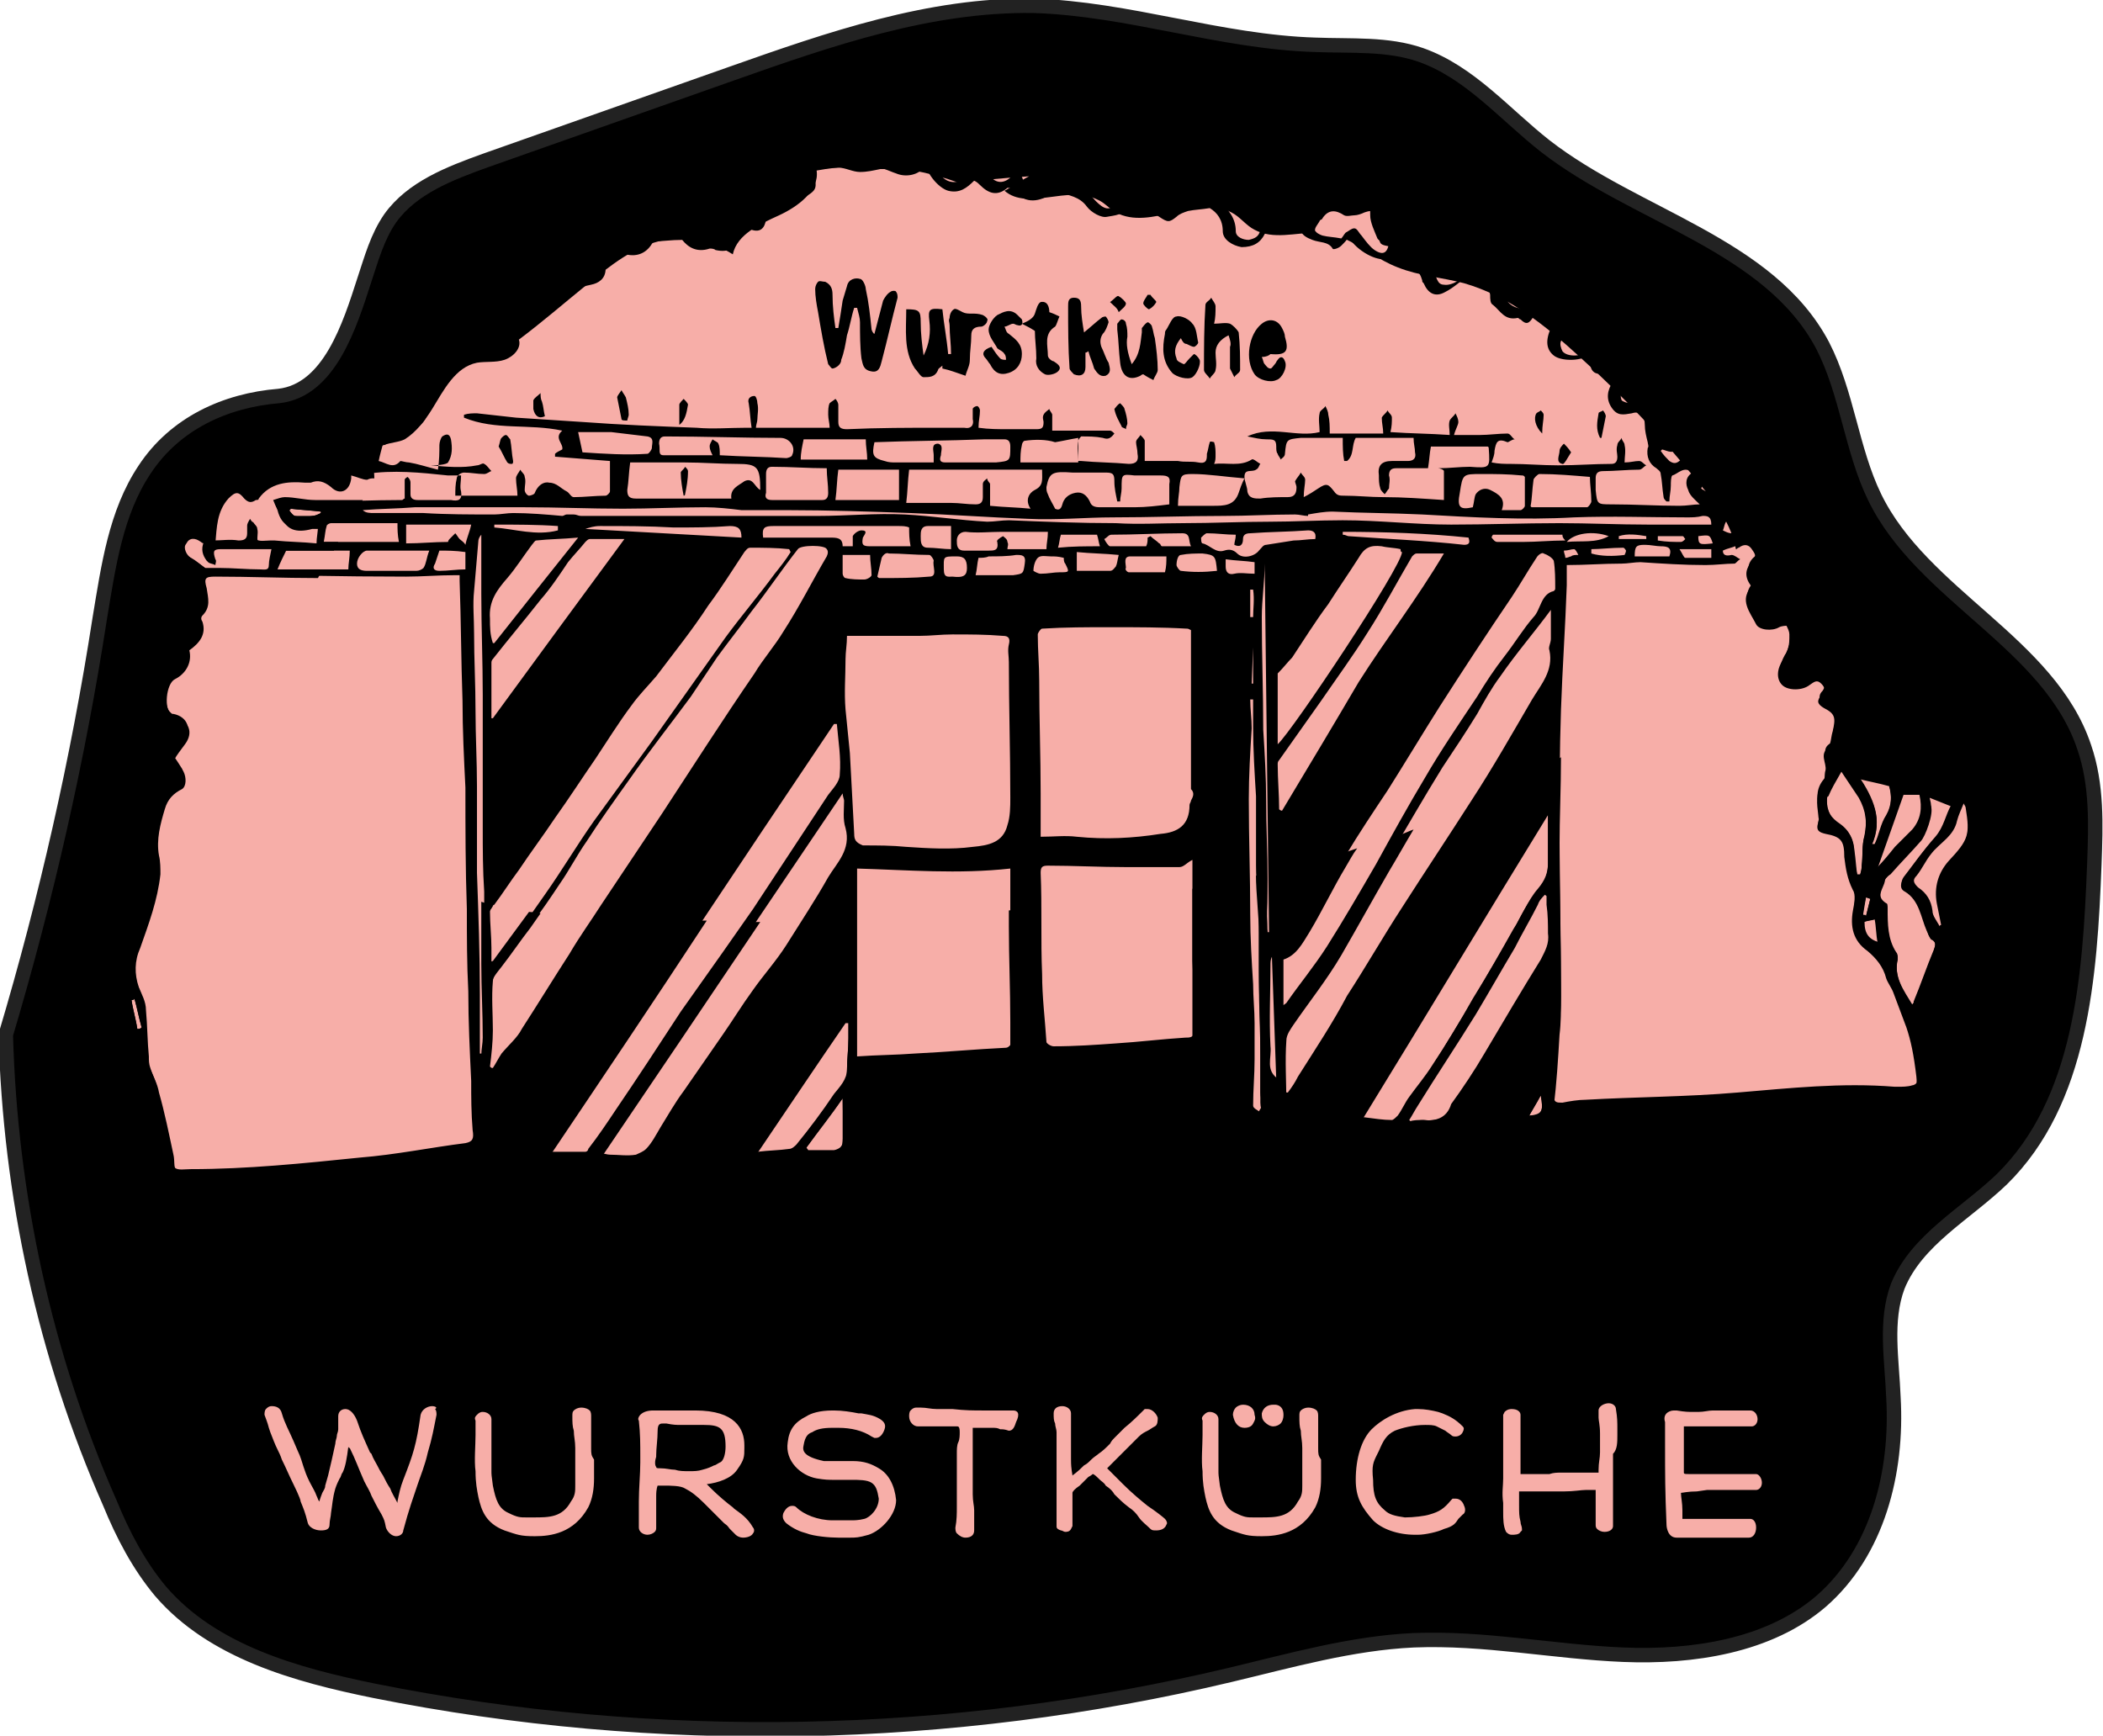 <?xml version="1.0" encoding="utf-8"?>
<!-- Generator: Adobe Illustrator 24.2.1, SVG Export Plug-In . SVG Version: 6.00 Build 0)  -->
<svg version="1.1" id="Layer_1" xmlns="http://www.w3.org/2000/svg" xmlns:xlink="http://www.w3.org/1999/xlink" x="0px" y="0px"
	 width="145.5px" height="120.1px" viewBox="0 0 145.5 120.1" enable-background="new 0 0 145.5 120.1" xml:space="preserve">
<path stroke="#222222" stroke-miterlimit="10" d="M144.2,51.7c-2.4-7.2-11.2-10.5-14.5-17.3c-1.6-3.3-1.9-7.2-3.6-10.5
	c-3.7-7-12.9-8.9-19.2-13.8c-2.8-2.2-5.2-5.1-8.6-6.3c-2.3-0.8-4.8-0.6-7.3-0.7c-6.6-0.2-12.9-2.5-19.5-2.7
	c-7.2-0.1-14.1,2.3-20.9,4.7c-5.7,2-11.3,4-17,6c-2.5,0.9-5.1,1.9-6.6,4c-0.9,1.3-1.3,2.8-1.8,4.3c-1,3.1-2.4,7.6-5.9,8
	c-3.7,0.3-7.2,1.9-9.3,5.1c-2,3-2.5,6.7-3.1,10.3c-1.5,9.7-3.7,19.4-6.5,28.8C0.7,82.7,3.1,93.8,7.6,104c0.9,2.2,2,4.3,3.5,6.1
	c3.6,4.2,9.4,5.8,14.8,6.9c19.5,3.9,39.9,3.5,59.2-1.1c4.2-1,8.4-2.2,12.7-2.4c4.9-0.2,9.7,0.8,14.5,1s10.1-0.6,13.7-3.7
	c3.9-3.4,5.3-8.9,5-14.1c-0.1-2.6-0.6-5.3,0.3-7.7c1.3-3.2,4.7-5,7.2-7.4c5.5-5.4,6.1-14,6.4-21.8C145,57.1,145.1,54.3,144.2,51.7z"
	/>
<g>
	<path fill="#F7AEA8" d="M126.4,55.4c0,0.7,0.3,1.3,0.9,1.7c0.7,0.4,1,1.1,1,1.9c0,0.5,0.1,1.1,0.2,1.6c0.1,0,0.1,0,0.2,0
		c0-0.2,0.1-0.4,0.1-0.6c0.1-0.7,0-1.5,0.2-2.1c0.2-1,0.1-1.8-0.4-2.7c-0.4-0.6-0.8-1.2-1.2-1.8c-0.4,0.7-0.7,1.2-0.9,1.7
		C126.4,55.1,126.4,55.3,126.4,55.4z M13.2,38.6c0.3,0.2,0.7,0.5,1,0.7c0.1,0,0.2,0,0.3,0c0.2,0,0.4,0,0.7,0c0.9,0,1.9,0.1,2.8,0.1
		c0.3,0,0.6,0.1,0.6-0.3c0-0.3,0.1-0.7,0.2-1.2c-1.2,0-2.4,0-3.6,0c-0.6,0-0.6,0.2-0.4,0.7c0,0.1,0,0.3,0,0.4
		c-0.2-0.1-0.4-0.1-0.5-0.2c-0.3-0.4-0.4-0.8-0.2-1.3c-0.1,0-0.2-0.1-0.3-0.1c-0.4-0.3-0.7-0.3-1,0.1C12.7,38,12.9,38.4,13.2,38.6z
		 M55.8,79.4c0,0.1,0.1,0.1,0.1,0.2c0.6,0,1.2,0,1.8,0c0.3,0,0.6-0.2,0.6-0.6c0-1,0-1.9,0-3C57.5,77.2,56.6,78.3,55.8,79.4z
		 M9.1,69.2c0.1,0.7,0.3,1.3,0.4,2c0.1,0,0.2,0,0.3-0.1c-0.2-0.7-0.3-1.3-0.5-2C9.2,69.1,9.2,69.2,9.1,69.2z M131.2,58.6
		c0.4-0.4,0.8-0.8,1.2-1.2c0.6-0.7,0.7-1.6,0.5-2.4h-1.2c-0.6,1.7-1.2,3.4-1.8,5.1C130.4,59.6,130.8,59.1,131.2,58.6z M129.9,65.2
		c-0.1-0.5-0.1-1.1-0.2-1.6c-0.3,0.1-0.6,0.1-0.8,0.2C128.9,64.5,129.2,65,129.9,65.2z M129.5,58.5c0.1,0,0.1,0,0.2,0
		c0.3-0.7,0.5-1.4,0.8-2c0.4-0.7,0.4-1.4,0.2-2.1c-0.7-0.2-1.3-0.3-2.1-0.5C129.6,55.3,130.3,56.7,129.5,58.5z M129.1,62.1
		c-0.1,0.4-0.2,0.8-0.2,1.2c0.1,0,0.2,0,0.2,0.1c0.1-0.4,0.2-0.8,0.3-1.2L129.1,62.1z M99.1,73.7c1-1.5,1.9-3,2.8-4.6
		c1-1.6,1.9-3.2,2.8-4.8c0.6-0.9,1-2,1.7-2.8c0.5-0.6,0.7-1.1,0.7-1.8c0-1.1,0-2.2,0-3.4c-4.3,7-8.5,14-12.8,21
		c0.8,0.1,1.4,0.2,2,0.2c0.1,0,0.3-0.2,0.4-0.3c0.3-0.4,0.5-0.9,0.8-1.3C98,75.2,98.6,74.5,99.1,73.7z M133.6,64.9
		c-0.2-0.1-0.2-0.4-0.3-0.6c-0.4-0.9-0.4-2.1-1.5-2.7c-0.3-0.2-0.3-0.6-0.1-0.9c0.7-0.9,1.4-1.9,2.2-2.8c0.6-0.7,0.7-1.5,1.1-2.2
		c-0.5-0.2-1-0.4-1.5-0.6c0,0.2,0.1,0.4,0.1,0.6c0.1,0.5-0.4,2-0.7,2.4c-0.7,0.7-1.4,1.5-2.1,2.3c-0.1,0.2-0.3,0.3-0.4,0.5
		c-0.1,0.5-0.7,1.1,0.1,1.6c0.1,0,0.1,0.2,0.1,0.4c0,1,0,2.1,0.6,3c0.1,0.1,0.1,0.3,0.1,0.4c-0.3,1.3,0.4,2.2,1,3.2
		c0.1-0.1,0.1-0.1,0.1-0.2c0.5-1.2,0.9-2.4,1.4-3.6C133.9,65.4,134,65.2,133.6,64.9z M20,35.3c0.1,0.1,0.2,0.3,0.4,0.4
		c0.4,0.1,0.8,0.1,1.2,0c0.2,0,0.4-0.1,0.6-0.2c0,0,0-0.1,0-0.1c-0.7-0.1-1.4-0.1-2.1-0.2C20.1,35.3,20.1,35.3,20,35.3z M136,55.9
		c0-0.1-0.1-0.2-0.2-0.4c-0.2,0.5-0.5,0.9-0.5,1.3c-0.1,0.5-0.4,0.9-0.7,1.2c-0.4,0.4-0.8,0.7-1.1,1.1c-0.4,0.5-0.6,1-1,1.5
		c-0.3,0.3-0.2,0.6,0.1,0.8c0.5,0.4,0.8,0.9,1,1.6c0.1,0.4,0.4,0.7,0.5,1.1c0.1,0,0.2,0,0.2-0.1c-0.1-0.5-0.2-1-0.3-1.5
		c-0.2-1.1,0.1-2.1,0.8-2.9C136.2,58.1,136.3,57.8,136,55.9z M131.9,71.1c-0.3-0.8-0.6-1.6-0.9-2.4c-0.1-0.3-0.4-0.7-0.5-1
		c-0.2-0.8-0.7-1.4-1.3-1.9c-1-0.7-1.2-1.7-1-2.8c0.1-0.5,0.2-1.1,0-1.4c-0.4-0.8-0.5-1.5-0.6-2.3c0-1.1-0.2-1.4-1.3-1.6
		c-0.4-0.1-0.7-0.2-0.5-0.8c0.1-0.1,0-0.3,0-0.5c-0.1-0.8-0.2-1.5,0.3-2.2c0.2-0.2,0.1-0.6,0.2-0.9c0.1-0.5-0.5-1.2,0.3-1.6
		c0,0,0-0.1,0-0.2c0.1-0.3,0.1-0.6,0.2-0.9c0.2-0.9,0.2-1.2-0.6-1.6c-0.5-0.3-0.5-0.5-0.2-0.9c0.3-0.3,0.3-0.5,0-0.8
		c-0.3-0.3-0.5-0.1-0.8,0.1c-0.5,0.4-1.5,0.4-1.9,0c-0.4-0.4-0.4-1.1,0.1-1.8c0.1-0.2,0.2-0.5,0.3-0.7c0.1-0.3,0.1-0.6,0.1-1
		c0-0.2-0.1-0.4-0.2-0.6c0,0-0.3,0-0.5,0.1c-0.5,0.3-1.4,0.2-1.6-0.2c-0.4-0.8-1.2-1.7-0.3-2.6c-0.5-0.6-0.5-1.2,0-1.7
		c0.4-0.4,0.2-0.6,0-0.9c-0.2-0.3-0.5-0.4-0.9-0.1c-0.1,0-0.1,0.1-0.2,0.1c-0.3-1.7-1.4-3.2-2.5-4.5c-2.5-3.1-5.3-6.1-8.3-8.8
		c-2.4-2.2-4.9-4.2-8-5.1c-1.5-0.4-3.1-0.5-4.6-1.1c-1.3-0.5-2.4-1.4-3.7-2c0,0,0.1-0.1,0.1-0.1c0.2-0.2,0.4-0.4,0.6-0.3
		c0.2,0,0.3,0.3,0.5,0.5c0.3,0.3,0.5,0.7,0.9,1c0.6,0.4,0.9,0.2,1.2-0.5c-0.3-0.1-0.7-0.1-0.8-0.3c-0.2-0.5-0.5-1-0.5-1.6
		c0-0.6,0-0.7-0.6-0.5c-0.2,0.1-0.5,0.2-0.7,0.2c-0.2,0-0.5,0.1-0.7,0c-0.6-0.4-1.1-0.4-1.5,0.2c0,0.1-0.2,0.1-0.2,0.2
		c-0.1,0.2-0.4,0.5-0.3,0.7c0,0,0.1,0.1,0.1,0.1c-1.5,0-3,0.5-4.3-0.2c-0.6-0.3-1-0.9-1.6-1.2c-2.4-1.3-5.6,1.3-8,0
		c-0.5-0.3-0.8-0.7-1.3-0.9c-2-1-4.8,0.8-6.4-0.6c0.6-0.3,1.1-0.7,1.7-1c-1.7,0.1-3.3,0.3-5,0.4c-3.1-1.1-6.4-1.4-9.7-0.8
		c0.2,1.4-1.3,2.5-2.6,3.1c-1.3,0.6-2.9,1.3-3.2,2.7c-1.4-0.9-3.1-1.3-4.7-1c-2.1,0.4-3.8,1.8-5.4,3.1c-1.6,1.3-3.1,2.6-4.7,3.8
		c0.2,0.6-0.4,1.2-1,1.4c-0.6,0.2-1.3,0.1-1.9,0.2c-1.5,0.3-2.3,1.9-3.1,3.2c-0.5,0.8-1.1,1.6-1.9,2.1c-0.6,0.3-1.6,0.2-2,0.8
		c-0.3,0.5-0.1,1.3-0.1,1.9c-0.2,0-0.3,0-0.5,0.1c-0.3,0-0.7-0.2-1.1-0.3c0,0,0,0.1,0,0.2c-0.1,0.9-0.8,1.2-1.4,0.6
		c-0.5-0.4-0.9-0.5-1.4-0.3c-0.1,0-0.3,0-0.4,0c-1.2-0.1-2.4,0-3.2,1.1c0,0.1-0.1,0.1-0.2,0.1c-0.3,0.2-0.5,0.2-0.8-0.1
		c-0.4-0.5-0.6-0.5-1.1,0c-0.8,0.9-0.8,2-0.9,3.1c0.6,0,1.2,0,1.8,0c0.4,0,0.6-0.1,0.6-0.5c0-0.2,0-0.3,0-0.5c0-0.2,0.1-0.3,0.2-0.5
		c0.1,0.2,0.3,0.3,0.3,0.5c0.1,0.3-0.1,0.8,0.1,0.9c0.2,0.2,0.6,0.1,1,0.1c0.1,0,0.2,0,0.3,0c0.9,0.1,1.9,0.1,2.9,0.2
		c0-0.4,0.1-0.8,0.1-1.2c-0.2,0-0.4,0-0.6,0c-1.1,0.3-1.9,0.1-2.2-1.1C19,35,19,34.8,18.9,34.6c0.3-0.1,0.6-0.2,0.8-0.2
		c0.7,0,1.4,0.2,2.1,0.2c1.1,0,2.2,0,3.3,0c-0.1,0.2-0.2,0.5-0.4,0.7c0,0-0.1,0-0.1,0c0,0,0,0,0.1,0c-0.1,0.3-0.3,0.5-0.4,0.8
		c0,0,0,0.1-0.1,0.1c-0.5,0-0.9,0-1.4,0c-0.1,0-0.3,0.1-0.3,0.2c-0.1,0.3-0.1,0.6-0.2,1.1h1.1c-0.1,0.2-0.2,0.4-0.3,0.6h-3.5
		c-0.2,0.4-0.3,0.8-0.6,1.3h3.3c-0.1,0.2-0.2,0.4-0.3,0.6c-2.4,0-4.7-0.1-7.1-0.1c-0.7,0-0.8,0.1-0.6,0.8c0.1,0.7,0.3,1.3-0.3,1.9
		c-0.1,0.1-0.1,0.3,0,0.4c0.3,0.9-0.2,1.5-0.9,2c0.2,0.8-0.2,1.6-1,2c-0.6,0.3-0.8,2.1-0.2,2.5c0.1,0,0.1,0.1,0.2,0.1
		c1,0.3,1.3,1.1,0.7,1.9c-0.3,0.4-0.6,0.8-0.7,1c0.2,0.4,0.4,0.6,0.6,0.9c0.2,0.4,0.2,1-0.1,1.2c-0.6,0.3-1,0.7-1.2,1.4
		c-0.3,1-0.6,2.1-0.4,3.2c0.1,0.4,0.1,0.9,0.1,1.3c-0.2,1.8-0.8,3.4-1.4,5.1c-0.4,0.9-0.4,1.8-0.1,2.7c0.2,0.5,0.5,1,0.5,1.6
		c0.1,1.1,0.1,2.2,0.2,3.2c0,0.3,0,0.5,0.1,0.8c0.2,0.6,0.5,1.1,0.6,1.7c0.4,1.4,0.7,2.9,1,4.3c0.1,0.4,0,0.9,0.2,1.1
		c0.2,0.2,0.7,0.1,1.1,0.1c3.9,0,7.8-0.4,11.7-0.8c2.4-0.3,4.9-0.7,7.3-1c0.4-0.1,0.6-0.2,0.5-0.7c-0.1-1.1,0-2.2-0.1-3.4
		c-0.1-2.1-0.1-4.1-0.2-6.2c0-1.9-0.1-3.8-0.1-5.7c0-0.4,0-0.8,0-1.2c0.2,0.1,0.4,0.2,0.6,0.2c0,2.2,0.1,4.4,0.1,6.6
		c0,1.4,0,2.8,0,4.1l0.2,0c0-0.4,0.1-0.8,0.1-1.2c0-1.7-0.1-3.4-0.1-5.1c0-1.4,0-2.9,0-4.3c0.3,0.1,0.6,0.2,0.8,0.2c0,0,0,0,0,0.1
		c-0.1,0.2-0.3,0.4-0.3,0.5c0,0.8,0.1,1.7,0.1,2.5c0,0.3,0,0.6,0,0.9c0.1-0.1,0.2-0.1,0.2-0.1c0.8-1.1,1.7-2.3,2.5-3.4
		c0.3,0,0.5,0.1,0.8,0.1c-0.2,0.3-0.5,0.7-0.7,1c-0.7,0.9-1.3,1.8-2,2.7c-0.3,0.4-0.7,0.8-0.7,1.3c-0.1,1.1,0,2.3,0,3.4
		c0,0.8-0.1,1.7-0.2,2.5c0.1,0,0.1,0,0.2,0.1c0.2-0.3,0.4-0.7,0.6-1c0.5-0.6,1-1.1,1.4-1.7c1.1-1.7,2.2-3.5,3.3-5.2
		c0.6-0.9,1.2-1.8,1.8-2.7c2.6,0.1,5.2,0.1,7.8,0.1c-3.6,5.5-7.3,11-11,16.5c1,0,1.7,0,2.5,0c0.1,0,0.2-0.1,0.3-0.2
		c0.6-0.9,1.3-1.8,1.9-2.6c1.5-2.3,3-4.6,4.5-6.8c0.9-1.4,1.9-2.7,2.9-4.1c0.6-0.9,1.3-1.8,1.9-2.7c0.2,0,0.5,0,0.7,0
		c-3.7,5.5-7.4,11-11.2,16.6c0.3,0.1,0.5,0.1,0.7,0.1c0.6,0,1.2,0,1.8,0c0.3,0,0.6-0.2,0.7-0.4c0.4-0.5,0.7-1,1-1.5
		c0.5-0.9,1.1-1.7,1.6-2.5c0.9-1.3,1.8-2.6,2.7-3.9c0.7-1,1.3-2,2-3c0.8-1,1.6-2,2.3-3.1c0.5-0.8,1-1.6,1.5-2.4c0.5,0,0.9,0,1.4,0
		c0.7,0,1.4,0,2.1-0.1v10c1.4-0.1,2.7-0.1,4-0.2c2.1-0.1,4.2-0.2,6.3-0.4c0.1,0,0.4-0.3,0.4-0.4c0-0.6,0-1.3,0-1.9
		c0-2.2-0.1-4.4-0.1-6.6c0-0.4,0-0.7,0-1.1c0.7-0.1,1.4-0.1,2.2-0.2c0,1.7,0,3.5,0,5.2c0,1.6,0.2,3.1,0.3,4.7c0,0.1,0.3,0.3,0.5,0.3
		c1.4,0,2.8-0.1,4.3-0.2c1.6-0.1,3.2-0.3,4.8-0.4c0.3,0,0.6,0,0.6-0.4c0-1.6,0-3.2,0-4.9c0-0.8,0-1.6,0-2.4c0-1.1,0-2.1,0-3.2
		c1.3-0.2,2.6-0.5,3.9-0.8c0,1.1,0,2.2,0,3.3c0,1.6,0.1,3.2,0.2,4.8c0,0.9,0.1,1.8,0.1,2.7c0,0.8,0,1.6,0,2.5c0,1.1-0.1,2.1-0.1,3.2
		c0,0.1,0.3,0.2,0.4,0.4c0.1-0.2,0.3-0.3,0.3-0.5c0-0.3-0.1-0.5-0.1-0.8c0-1.1,0-2.1,0-3.2c0-1.7-0.1-3.4-0.1-5.2c0-1.1,0-2.2,0-3.3
		c0-1.3-0.2-2.7-0.2-4c0.2-0.1,0.5-0.1,0.7-0.2c0,0.3,0,0.7,0,1c0,1.1,0.1,2.2,0.1,3.3c0,0.1,0.1,0.3,0.1,0.4c0,0,0,0,0.1,0
		c0-1.6,0-3.1-0.1-4.7c0.3-0.1,0.7-0.2,1-0.2c1.7-0.4,3.4-0.9,5.1-1.5c-0.3,0.4-0.5,0.8-0.8,1.3c-0.9,1.5-1.6,3-2.5,4.5
		c-0.5,0.8-0.9,1.6-1.8,1.9v3.9c0.2-0.1,0.3-0.1,0.3-0.2c1-1.3,2-2.6,2.8-3.9c1.2-1.8,2.3-3.8,3.4-5.7c0.5-0.9,1-1.8,1.5-2.7
		c0.3-0.1,0.7-0.3,1-0.4c-0.6,1-1.1,1.9-1.7,2.9c-1.1,1.9-2.2,3.9-3.3,5.8c-1,1.7-2.2,3.2-3.3,4.8c-0.2,0.3-0.5,0.7-0.5,1.1
		c-0.1,1.4,0,2.9,0,4.3c0.1,0,0.1,0,0.2,0.1c0.2-0.4,0.4-0.7,0.7-1.1c1.2-1.9,2.4-3.7,3.6-5.6c1.3-2,2.5-4.1,3.8-6.1
		c1.6-2.5,3.2-4.9,4.8-7.4c0.2-0.3,0.3-0.5,0.5-0.8c1.8-0.9,3.7-1.9,5.4-3c0,2.1-0.1,4.2-0.1,6.2c0,3.5,0.1,7,0.1,10.5
		c0,0.8,0,1.7-0.1,2.5c-0.1,1.7-0.2,3.3-0.4,5c-0.1,0.5,0.2,0.6,0.6,0.5c0.5-0.1,1.1-0.2,1.6-0.2c3.5-0.2,7-0.2,10.5-0.5
		c3.6-0.3,7.3-0.7,10.9-0.4c0.1,0,0.1,0,0.2,0c0.3,0,0.7-0.1,1-0.1c0.1,0,0.3-0.1,0.3-0.2c0-0.4,0.1-0.7,0-1.1
		C132.4,72.9,132.2,72,131.9,71.1z M87.9,66.2c0,0.2-0.1,0.4-0.1,0.6c0,1.9,0,3.7,0,5.6c0,0.7-0.5,1.6,0.5,2.3
		c-0.1-2.9-0.2-5.7-0.3-8.5C88,66.2,88,66.2,87.9,66.2z M107.1,62c-0.1,0-0.1,0-0.2-0.1c-0.2,0.2-0.4,0.4-0.5,0.7
		c-0.5,1-1.1,2-1.6,3c-0.9,1.5-1.8,3.1-2.7,4.6c-1.3,2.1-2.7,4.2-4,6.3c-0.2,0.3-0.4,0.7-0.6,1c0,0,0.1,0.1,0.1,0.1
		c0.3,0,0.6-0.1,0.9-0.1c0.9,0.1,1.7-0.1,2-1.1c0,0,0,0,0,0c0.8-1.2,1.5-2.3,2.3-3.5c1.3-2.1,2.5-4.3,3.9-6.5
		c0.3-0.6,0.6-1.1,0.5-1.8c-0.1-0.7,0-1.3,0-2C107.1,62.4,107.1,62.2,107.1,62z M58.5,70.7c-2,3-4,5.9-6.1,9
		c0.8-0.1,1.5-0.1,2.2-0.2c0.2,0,0.4-0.2,0.5-0.3c0.9-1.1,1.8-2.3,2.6-3.5c0.4-0.5,0.9-1,0.9-1.7c0-0.7,0.1-1.4,0.1-2.2
		c0-0.4,0-0.7,0-1.1C58.6,70.8,58.6,70.7,58.5,70.7z M105.8,77.2c0.9-0.1,1-0.3,0.8-1.4C106.3,76.4,106,76.8,105.8,77.2z"/>
	<path fill="#F7AEA8" d="M120.2,38.9c0-0.1,0-0.2,0-0.3c0.1,0,0.1,0.1,0.2,0.1C120.3,38.8,120.3,38.8,120.2,38.9z"/>
	<path d="M136.3,55.7c-0.1-0.2-0.3-0.4-0.4-0.6c-0.3-0.2-0.6-0.4-0.9-0.6c0,0,0,0,0,0c0,0.1,0.1,0.2,0.1,0.4
		c-0.5,0.1-0.7-0.1-0.8-0.3c-0.1,0-0.2,0-0.3,0c-0.1,0-0.2-0.1-0.4-0.1c0,0.1,0.1,0.3,0.1,0.5c-0.2-0.1-0.4-0.1-0.5-0.2
		c0.1-0.1,0.1-0.2,0.2-0.4c0,0-0.1,0-0.1,0c-0.1,0-0.2,0.1-0.2,0.1c-0.5,0.3-0.9,0.1-1.3-0.1c-0.4-0.2-0.5-0.5-0.4-0.9
		c0-0.1-0.1-0.3-0.2-0.5c0,0,0,0,0-0.1c-0.2-0.1-0.5-0.2-0.7-0.3c0,0.3,0,0.5,0,0.8c-0.8,0.1-1.3-0.1-1.8-1.1
		c-0.1,0.3-0.3,0.6-0.4,0.9c-0.7-0.5-1-1.7-0.6-2.5c0.4-0.8,0.1-1.6-0.6-2.1c-0.1-0.1-0.2-0.3-0.2-0.4c0.1-0.7-0.1-1.2-0.6-1.6
		c-0.5-0.3-0.9-0.2-1.5,0.2c-0.2,0.1-0.5,0.1-0.7,0c-0.1-0.1-0.2-0.5-0.2-0.6c0.3-0.6,0.5-1.2,0.6-1.9c0.1-0.8-0.2-1.8-1-2.2
		c-0.4-0.2-0.7-0.2-0.7,0.3c0,0.4-0.3,0.3-0.5,0.2c-0.6-0.3-0.8-1.5-0.3-1.9c0.4-0.3,0.5-0.5,0-0.8c-0.5-0.3-0.4-0.6,0.1-0.9
		c0.4-0.2,0.4-0.5,0.2-0.8c-0.2-0.3-0.3-0.7-0.5-0.9c-0.2-0.3-0.5-0.5-0.9-0.7c-0.2-0.1-0.4,0.2-0.7,0.2c-0.1,0-0.3,0.1-0.4,0.1
		c-0.2,0-0.4-0.1-0.6-0.2c0.1-0.2,0.1-0.5,0.3-0.7c0.4-0.4,0.4-0.7-0.2-1c-0.6-0.3-0.6-0.4-0.4-1.1c0-0.1,0-0.4-0.1-0.5
		c-0.1-0.1-0.4,0-0.5,0.1c-0.1,0.1-0.2,0.3-0.3,0.5c-0.1-0.1-0.2-0.1-0.3-0.2c0.1-0.2,0.1-0.4,0.2-0.6c0.5-0.6,0.4-0.8-0.1-1.3
		c-0.9-0.7-1-0.7-1.5-0.1c-0.3,0.3-0.5,0.3-0.8,0.1c-0.2-0.2-0.4-0.4-0.6-0.7c0,0,0.1-0.1,0.1-0.1c0.4,0.1,0.8,0.4,1.1-0.2
		c-0.2-0.1-0.3-0.2-0.5-0.2c-0.9-0.4-1.2-1-0.8-1.9c0.1-0.3,0.1-0.6-0.3-0.6c-0.6-0.1-1.2-0.2-1.7-0.3c-0.2,0-0.5-0.1-0.6-0.2
		c-0.1-0.2-0.1-0.6,0.1-0.7c0.1-0.1,0.2-0.3,0.3-0.4c-0.1-0.1-0.2-0.3-0.3-0.4c-0.1-0.2-0.2-0.5-0.3-0.7c-0.1-0.2-0.3-0.4-0.4-0.5
		c-0.1-0.1-0.2-0.2-0.2-0.4c0,0-0.1,0-0.1,0c-0.1-0.1-0.2,0-0.5-0.1c0.2,0.4,0.4,0.6,0.6,0.9c-0.4,0.2-0.6,0-0.6-0.3
		c0-0.3,0-0.6-0.1-0.9c-0.1-0.4-0.3-0.5-0.6-0.2c-0.1,0.1-0.2,0.2-0.3,0.3c-0.4,0.4-1.4,0.4-1.7,0c-0.1-0.2-0.2-0.5-0.1-0.7
		c0.4-0.7,0.3-1.1-0.5-1.5c-0.4-0.2-0.8-0.3-1-0.6c-0.4-0.4-0.6-0.4-0.9,0c-0.2-0.1-0.4-0.1-0.6-0.2c-0.5-0.1-1-0.6-0.9-1.2
		c0.1-1.2-0.4-1.9-1.6-2c-0.5,0-1,0.1-1.1,0.7c-0.1,0.5-1,1-1.5,0.9c-0.5,0-0.5-0.6-0.7-0.9c-0.1-0.2,0.1-0.5,0-0.8
		c0-0.2-0.1-0.4-0.1-0.6c-0.1-0.1-0.2-0.1-0.4-0.2c-0.2,0.1-0.2,0.3-0.3,0.5c0,0-0.1,0-0.1,0.1c-0.2,0-0.3,0-0.5,0
		c-0.4,0-0.8-0.1-0.8-0.6c0-0.2,0.1-0.7,0.1-0.7c0,0,0.1,0,0.1,0c-0.3-0.2-0.6-0.5-0.7-0.8c0,0,0,0-0.1,0c-0.6,0-0.8-0.4-0.8-0.9
		c0-0.2,0-0.4,0-0.6c0-0.7-0.2-0.9-0.9-0.9c-0.2,0-0.5,0-0.7,0.1c-0.5,0.3-1,0.2-1.4-0.2c-0.1-0.1-0.2-0.1-0.3-0.2
		c-0.3-0.3-0.5-0.1-0.6,0.2c-0.1,0.1-0.1,0.3-0.2,0.4c-0.2,0.4-1,0.7-1.3,0.6c-0.2-0.1-0.4-0.3-0.8-0.4c0,0,0-0.2-0.1-0.2
		c-0.1-0.1-0.4-0.2-0.5-0.1c-0.1,0-0.2,0.3-0.2,0.5c0,0.3,0,0.6,0,0.9c-0.3-0.1-0.5-0.3-0.8-0.4c-0.2-0.1-0.3-0.1-0.5-0.2
		c0,0.2-0.2,0.4-0.1,0.5c0.2,0.4,0.1,0.7,0,1.1c-0.1,0.5-0.4,0.6-0.8,0.7c-0.4,0-0.9-0.2-0.9-0.6c0-0.9-0.5-1.5-1.1-2
		c0,0,0-0.1-0.1-0.1c-0.3-0.4-0.6-0.4-1-0.2c-0.2,0.1-0.4,0.2-0.7,0.2c-0.5,0.1-1,0-1.3,0.6c0,0.1-0.4,0.1-0.5,0
		c-0.6-0.3-1.2-0.6-1.8-0.9c-0.2-0.1-0.4-0.2-0.6-0.3c-0.1-0.1-0.3-0.2-0.4-0.2c-0.1,0.1-0.2,0.3-0.3,0.4c-0.1,0.2-0.1,0.5-0.3,0.6
		c-0.7,0.5-1,0.4-1.6-0.2c-1.1-1.3-2.2-1.5-3.7-0.8c-0.6,0.3-1.1,0-1.3-0.6c-0.2-0.6-0.3-0.6-0.8-0.3c-0.5,0.5-1,0.5-1.4,0.1
		c0.1-0.1,0.3-0.2,0.4-0.4c0.1-0.1,0.1-0.3,0.1-0.4c-0.3-0.4-0.7-0.8-1.1-1.2c-0.1-0.1-0.1-0.1-0.2-0.1c-0.1,0-0.2,0-0.3-0.1
		c-0.1,0.2-0.2,0.4-0.2,0.5c0.2,0.5,0,1-0.3,1.4c-0.5,0.8-1.5,0.8-2,0c-0.2-0.3-0.3-0.7-0.5-1c-0.1-0.1-0.2-0.2-0.3-0.3
		c-0.1,0.1-0.2,0.3-0.2,0.4c0,0.8,0.9,1.9,1.6,2.1c0.8,0.2,1.3-0.2,1.8-0.7c0.2,0.1,0.3,0.2,0.4,0.3c0.6,0.6,1.2,0.8,1.9,0.2
		c0.1,0,0.3,0,0.4,0.1c0.7,1,1.7,0.9,2.5,0.4c0.2-0.1,0.4-0.2,0.6-0.2c0.7,0.2,1.5,0.3,2,1c0.3,0.4,1,0.8,1.4,0.7
		c0.5-0.1,1.2-0.1,1.5-0.8c0-0.1,0.3-0.1,0.4-0.1c0.6,0.3,1.1,0.5,1.7,0.9c0.6,0.4,0.7,0.4,1.2,0c0.2-0.2,0.5-0.3,0.8-0.4
		c0.5-0.1,0.9-0.1,1.5-0.2c0.5,0.3,0.9,0.8,0.9,1.6c0,0.6,0.7,1,1.3,1.1c0.8,0,1.3-0.3,1.6-0.9c0.1-0.2,0.3-0.5,0.5-0.6
		c0.3-0.2,0.7-0.2,1-0.4c0.3-0.2,0.6-0.2,0.9,0c0,0.8,0.1,1.1,0.9,1.4c0.5,0.2,1.1,0.1,1.4,0.6c0,0.1,0.4,0,0.6-0.2
		c0.2-0.2,0.4-0.4,0.5-0.6c0.6,1,2,1.7,2.6,1.5c0.5,0.2,0.8,0.5,1.1,0.5c0.8,0,1.2,0.3,1.4,1c0,0.1,0,0.1,0.1,0.2
		c0.3,0.7,0.8,1,1.5,0.6c0.6-0.3,1.1-0.8,1.7-1.2c0.3-0.3,1.1-0.3,1.2,0.1c0.1,0.4,0.1,0.9,0.2,1.3c0,0.3,0,0.6,0.2,0.7
		c0.5,0.4,0.8,1.1,1.7,0.9c0.1,0,0.1,0.1,0.2,0.1c0.4,0.4,0.6,0.3,0.9-0.2c0.4,0.3,0.8,0.5,1.2,0.8c-0.4,0.9-0.3,1.5,0.2,1.9
		c0.5,0.4,1.8,0.4,2.4,0c0,0.1,0.1,0.2,0.1,0.3c0,0.9,0.4,1.1,1.2,0.9c0.2-0.1,0.4,0,0.6,0c-0.1,0.2-0.1,0.4-0.2,0.6
		c-0.4,0.6-0.5,1.2-0.1,1.8c0.4,0.6,0.8,0.5,1.4,0.4c0.6-0.2,0.9,0.2,0.9,0.8c0,0.4,0.1,0.8,0.2,1.2c0,0.1,0.1,0.3,0,0.4
		c-0.1,0.6,0.1,1.1,0.6,1.4c0.1,0.1,0.3,0.2,0.3,0.4c0.1,0.5,0.1,1,0.2,1.6c0,0.1,0.1,0.2,0.2,0.3c0.1,0,0.1,0,0.2,0
		c0-0.4,0.1-0.7,0.1-1.1c0-0.2,0-0.6,0.1-0.7c0.4-0.1,0.8-0.7,1.4-0.2c-0.5,0.3-0.5,0.8-0.3,1.2c0.1,0.4,0.5,0.7,0.8,1
		c-0.4,0-0.9,0.1-1.4,0.1c-1.6,0-3.1-0.1-4.7-0.1c-1,0-1,0-1.1-1c0-0.3,0-0.5,0-0.8c0-0.3,0.1-0.5,0.5-0.5c0.8,0,1.7-0.1,2.5-0.1
		c0.2,0,0.3-0.2,0.5-0.3c-0.2-0.1-0.3-0.3-0.5-0.3c-0.3,0-0.6,0.1-1,0.1c0-0.4,0.1-0.8,0-1.2c0-0.2-0.2-0.3-0.2-0.5
		c-0.1,0.2-0.3,0.3-0.3,0.5c-0.1,0.3,0,0.6,0,0.8c0,0.3-0.1,0.5-0.4,0.5c-1.2,0-2.4,0.1-3.7,0.1c-1.1,0-2.2-0.1-3.3-0.1
		c-0.4,0-0.8,0-1.3-0.1c0.1-0.3,0.2-0.5,0.2-0.8c0.1-0.6,0.2-0.9,0.9-0.6c0.1,0,0.3-0.2,0.5-0.2c-0.2-0.1-0.3-0.4-0.5-0.4
		c-0.6,0-1.3,0.1-1.9,0.1c-0.6,0-1.2,0-1.8,0c0.1-0.4,0.3-0.7,0.3-0.9c0-0.2-0.1-0.4-0.2-0.6c-0.1,0.2-0.3,0.3-0.4,0.5
		c-0.1,0.3,0,0.6,0,1c-1.4-0.1-2.7-0.1-4.1-0.2c0.1-0.4,0.1-0.7,0.1-1c0-0.2-0.2-0.3-0.3-0.5c-0.1,0.2-0.3,0.3-0.4,0.5
		c0,0.4,0.1,0.7,0.1,1.1h-3.7c0-0.5,0-0.9-0.1-1.3c0-0.2-0.1-0.4-0.2-0.6c-0.1,0.2-0.4,0.3-0.4,0.5c-0.1,0.4,0,0.9,0,1.3
		c-1.6,0.4-3.3-0.5-5,0.3c0.5,0.1,0.9,0.2,1.3,0.2c0.5,0,0.7,0,0.7,0.5c0,0.2,0,0.4,0.1,0.5c0,0.1,0.2,0.3,0.2,0.4
		c0.1-0.1,0.3-0.2,0.3-0.4c0.1-1,0.1-1,1.1-1.1c0,0,0.1,0,0.1,0c0.9,0,1.8,0,2.8,0c0,0.6,0,1.1,0.1,1.6l0.2,0
		c0.5-0.4,0.3-1.1,0.6-1.6h4c0,0.4,0.1,0.7,0.1,1c0.1,0.4-0.1,0.6-0.5,0.6c-0.3,0-0.7,0-1.1,0c-0.7,0-1,0.3-0.9,1
		c0,0.3,0,0.6,0.1,0.9c0,0.1,0.2,0.3,0.3,0.4c0.1-0.1,0.2-0.3,0.3-0.4c0-0.3,0.1-0.6,0-0.9c0-0.4,0.2-0.5,0.5-0.5c1,0,2,0,2.9,0
		c0.1,0,0.4,0.1,0.4,0.2c0,0.7,0,1.3,0,2c-1.5-0.1-2.8-0.2-4.2-0.2c-0.9,0-1.8-0.1-2.7-0.1c-0.3,0-0.5,0-0.7-0.3
		c-0.4-0.5-0.5-0.6-1.1-0.2c-0.3,0.2-0.6,0.4-1,0.6c0-0.5,0.1-0.9,0.1-1.2c0-0.2-0.2-0.3-0.3-0.5c-0.1,0.2-0.3,0.4-0.4,0.6
		c0,0.1,0.1,0.3,0.1,0.4c0,0.4-0.1,0.7-0.6,0.7c-0.6,0-1.3,0-1.9,0.1c-0.4,0-0.8,0-0.9-0.5c0-0.3-0.2-0.7-0.2-1
		c0-0.6,0.5-0.3,0.8-0.5c0.2-0.1,0.2-0.3,0.3-0.4c-0.2-0.1-0.5-0.4-0.6-0.3c-0.8,0.5-1.7,0.2-2.6,0.3c0.1-0.2,0.1-0.4,0.1-0.6
		c0-0.3,0-0.6-0.1-0.9c0,0-0.3-0.1-0.3,0c-0.1,0.3-0.1,0.5-0.2,0.8c0,0,0,0.1,0,0.1c0,0.4-0.1,0.6-0.6,0.5c-0.5-0.1-0.9,0-1.4-0.1
		c-0.8,0-1.6,0-2.3,0c0-0.5,0-1,0-1.4c0-0.1-0.2-0.3-0.3-0.4c-0.1,0.2-0.3,0.3-0.3,0.5c0,0.2,0.1,0.5,0.1,0.8
		c0.1,0.5-0.1,0.7-0.6,0.7c-1.1-0.1-2.2-0.1-3.3-0.2c-0.1,0-0.2,0-0.2,0c0-0.5-0.1-0.9,0-1.4c0-0.1,0.2-0.3,0.2-0.3
		c0.5,0,1,0,1.5,0.1c0.3,0.1,0.5,0.1,0.8-0.3c-0.1-0.1-0.2-0.2-0.3-0.2c-1.3,0-2.6,0-4,0c0-0.4,0-0.7,0-1.1c0-0.1-0.2-0.3-0.2-0.4
		c-0.1,0.1-0.3,0.2-0.4,0.4c-0.1,0.2,0,0.4,0,0.5c0,0.4-0.1,0.5-0.5,0.5c-0.6,0-1.3,0-1.9,0c-0.7,0-1.4,0-2.1-0.1
		c0-0.5,0.1-0.8,0.1-1.2c0-0.1-0.1-0.3-0.2-0.3c-0.1,0-0.3,0.1-0.3,0.2c0,0.2,0,0.5,0,0.7c0.1,0.4-0.1,0.7-0.6,0.6
		c-0.6,0-1.1,0-1.7,0c-2.1,0-4.2,0-6.4,0.1c-0.4,0-0.6-0.1-0.6-0.5c0-0.4,0-0.8,0-1.2c0-0.1-0.1-0.3-0.2-0.4
		c-0.1,0.1-0.3,0.2-0.4,0.3c-0.1,0.2-0.1,0.5-0.1,0.8c0,0.3,0.1,0.6,0.1,0.9h-5.1c0-0.2,0.1-0.4,0.1-0.6c0-0.3,0.1-0.7,0-1.1
		c0-0.2-0.1-0.5-0.2-0.5c-0.3,0-0.5,0.2-0.4,0.5c0.1,0.6,0.1,1.1,0.2,1.7c-0.2,0-0.3,0-0.4,0c-1.1,0-2.3,0.1-3.4,0
		c-2.6-0.1-5.2-0.2-7.9-0.4c-1.5-0.1-3.1-0.2-4.6-0.3c-0.9-0.1-1.8-0.2-2.7-0.3c-0.3,0-0.6,0-0.9,0.1l0,0.2c2.2,0.9,4.5,0.4,6.8,0.9
		c-0.6,0.5,0.1,0.9,0,1.3c-0.2,0.1-0.4,0.2-0.5,0.3c0,0.1,0,0.1,0,0.2c1.3,0.1,2.6,0.2,3.8,0.3c0,0.4,0,0.8,0,1.2c0,0.3,0,0.6,0,0.9
		c0,0.1-0.2,0.3-0.3,0.3c-0.7,0-1.5,0.1-2.2,0.1c-0.2,0-0.3-0.3-0.5-0.4c-0.4-0.2-0.7-0.6-1.2-0.6c-0.4-0.1-0.8,0.2-1,0.7
		c0,0.1-0.3,0.2-0.4,0.2c-0.1,0-0.3-0.2-0.3-0.4c0-0.3,0.1-0.6,0-0.9c0-0.2-0.2-0.3-0.3-0.5c-0.1,0.2-0.3,0.4-0.3,0.6
		c0,0.4,0.1,0.8,0.1,1.2h-4.3c0-0.4,0-0.8,0.1-1.2c0-0.2,0.3-0.4,0.5-0.4c0.5,0,0.9,0.1,1.4,0.1c0.2,0,0.4-0.2,0.5-0.2
		c-0.2-0.2-0.3-0.4-0.5-0.5c-0.1-0.1-0.3,0.1-0.5,0.1c-1,0.2-2.1,0.1-3.2,0C30.9,32.2,31,32,31,32c0.3-0.5,0.3-1,0.2-1.6
		c-0.1-0.4-0.3-0.4-0.6-0.2c-0.1,0.1-0.2,0.4-0.2,0.6c0,0.5,0,1-0.1,1.7c-0.8-0.2-1.4-0.4-2-0.5c-0.2,0-0.5-0.1-0.6-0.1
		c-0.5,0.6-1,0.1-1.5,0c0.1-0.5,0.2-0.8,0.3-1.2c0,0,0.1,0.1,0.1,0.1c0.6-0.4,1.1-0.8,1.8-1c0.6-0.2,1-0.6,1.2-1.2
		c0.1-0.3,0.1-0.6,0.2-0.9c0-0.1,0-0.2,0-0.2c0.7-0.4,1.2-1.1,1.6-1.8c0,0,0.1-0.1,0.1-0.1c0.4-0.2,0.8-0.4,1.3-0.5
		c0.3-0.1,0.7-0.2,1.1-0.2c1.2,0.2,1.9-0.4,1.8-1.6c0-0.1,0-0.2,0.1-0.3c0.2,0,0.5,0.1,0.6,0c0.5-0.3,0.9-0.7,1.3-1.1
		c0.4-0.5,0.7-1.1,1.4-1.2c0.2,0,0.4-0.2,0.6-0.3c0.3-0.5,0.7-0.6,1.2-0.7c0.5-0.1,1-0.4,1-1.1c0-0.1,0.2-0.2,0.3-0.3
		c0.3-0.2,0.6-0.4,1.1-0.7c0.8,0.2,1.5-0.1,1.9-0.9c0.7,0,1.2-0.1,2-0.1c0.4,0.5,1,0.9,1.9,0.6c0.1,0,0.3,0,0.4,0.1
		c0.9,0.2,1.4-0.1,1.6-0.9c0.1-0.5,0.3-0.7,0.9-0.5c0.6,0.2,0.9-0.1,1-0.7c0-0.3,0.2-0.5,0.5-0.5c0.4-0.1,0.9-0.2,1.3-0.4
		c0.3-0.1,0.5-0.4,0.8-0.6c0.8-0.5,1-0.6,0.7-1.6c0-0.1,0-0.2,0-0.4c0.6,0,1.2-0.1,1.7-0.1c0.5,0,1,0.3,1.5,0.3
		c0.5,0,0.9-0.1,1.4-0.2c0.1,0,0.2,0,0.3,0c0.3,0.1,0.5,0.2,0.8,0.3c0.7,0.3,1.6,0.1,2-0.5c0.1-0.2,0-0.6-0.1-0.9
		c-0.2-0.3-0.5-0.2-0.7,0c-0.1,0.1-0.2,0.1-0.4,0.1c-0.5,0-0.8,0.2-0.6,0.8c-0.3-0.1-0.5-0.2-0.7-0.3c0,0,0.1-0.1,0.1-0.1
		c0-0.2,0-0.5-0.2-0.6c-0.3-0.3-1.1,0-1.2,0.4c-0.1,0.5-0.4,0.5-0.7,0.5c-0.4,0-0.8,0-1.2-0.2c-0.8-0.3-1.5-0.2-2.3-0.1
		c-0.5,0.1-0.7,0.4-0.7,0.9c0.1,0.9,0.1,0.9-0.7,1.3c-0.1,0-0.2,0.1-0.2,0.1C54.3,14,53.7,14,53.2,14c-0.5,0-0.8,0.3-0.8,0.7
		c-0.1,0.6-0.4,0.6-0.8,0.4c-0.7-0.2-0.9-0.1-1,0.6c0,0.8-0.3,1-0.9,1c-0.2-0.6-0.3-0.6-0.9-0.3c-0.4,0.2-0.7,0.1-0.9-0.2
		c-0.1-0.2-0.2-0.4-0.2-0.6c-0.4,0-0.8,0-1.2-0.1c-0.1,0.2-0.2,0.3-0.4,0.4c-0.3,0.1-0.7,0.1-1-0.2c-0.3,0.2-0.6,0.3-0.9,0.4
		c0,0.1,0,0.1,0,0.2c0.1,0.5-0.1,0.6-0.5,0.6c-0.3,0-0.6-0.2-0.9-0.3c0,0,0,0,0,0c-0.2,0.1-0.4,0.2-0.6,0.4c0,0,0,0,0,0
		c0.1,0.7-0.2,0.7-0.7,0.8c-0.4,0-0.7,0.2-0.5,0.6c0.2,0.5,0,0.6-0.4,0.7c-0.6,0.1-1.1,0.3-1.4,0.9c-0.2,0.3-0.4,0.4-0.6,0.4
		c-0.2,0.3-0.5,0.5-0.9,0.7c0,0,0,0,0.1,0.1c0,0-0.1,0.3-0.2,0.4c-0.2,0.3-0.5,0.5-0.7,0.8c-0.2,0.2-0.5,0.3-0.8,0.1
		c-0.4-0.3-0.6-0.1-0.7,0.3c-0.1,0.4-0.1,0.8-0.2,1.2c-0.1,0.5-0.4,0.7-0.8,0.6c-0.7-0.2-1.4-0.2-2,0.3c-0.1,0.1-0.2,0.1-0.4,0
		c-0.3,0.1-0.7,0.2-1,0.3c0,0,0,0.1,0,0.1c0,0.6-0.2,1-0.7,1.4c-0.3,0.2-0.5,0.3-0.6,0.4c-0.1,0.4-0.4,0.7-0.7,1
		c0.1,0.1,0.1,0.3,0.1,0.4c-0.1,0.7-1.9,1.8-2.6,1.7c-0.1,0-0.2-0.1-0.3-0.1c-0.2,0-0.5,0-0.7,0c0.1,0.2,0.1,0.4,0.1,0.7
		c0,0.3,0.2,0.7,0,0.9c-0.2,0.2-0.6,0.2-0.9,0.2c-0.2,0-0.3-0.2-0.5-0.3c-0.2-0.1-0.5-0.1-0.8-0.1c0,0.2,0,0.5,0,0.7
		c0,0.3,0.1,0.6,0.2,0.9c-0.1,0-0.1,0.1-0.2,0.1c-0.1-0.1-0.3-0.1-0.4-0.2c-0.9-0.9-2.1-0.2-3-0.5c-0.1,0-0.2,0.1-0.3,0.1
		c-0.2,0.1-0.4,0.2-0.6,0.1c-0.5-0.2-0.8,0.2-1.1,0.5c-0.2,0.2-0.3,0.3-0.5,0.5c-0.2,0.2-0.4,0.2-0.6,0c-0.3-0.3-0.6-0.3-0.9-0.2
		c-0.7,0.3-1.1,0.8-1.4,1.5c-0.3,0.7-0.4,1.4-0.7,2.1c-0.7-0.2-1.3,0-1.6,0.7c-0.3,0.7,0,1.3,0.6,2h-0.2c0.2,0.2,0.3,0.5,0.4,0.8
		c0.1,0.1,0.1,0.1,0.2,0.2c0.1-0.2,0.1-0.4,0.2-0.5c0.1,0.1,0.2,0.1,0.3,0.2c0.1,0.5,0.1,1.1,0.1,1.6c0,0.2-0.2,0.4-0.4,0.5
		c-0.5,0.2-0.6,0.3-0.3,0.8c0.5,0.7,0.4,1-0.4,1.3c-0.4,0.2-0.7,0.5-0.4,1c0.2,0.3,0.2,0.7-0.1,0.8c-0.6,0.2-0.8,0.8-1.1,1.2
		c-0.2,0.2-0.2,0.5-0.2,0.8c0,0.6,0,1.1,0.1,1.7c0,0.2,0.2,0.5,0.3,0.7c0.2-0.1,0.4-0.2,0.6-0.2c0.1,0,0.4,0,0.4,0.1
		c0.1,0.2,0.1,0.6,0,0.7c-0.3,0.5-0.8,0.8-1.1,1.3c-0.1,0.2-0.4,0.4-0.4,0.5c0,0.2,0.2,0.4,0.4,0.5c0.1,0.1,0.3,0,0.4,0.1
		c0.2,0.1,0.4,0.2,0.5,0.3c0,0.1-0.1,0.3-0.3,0.5c-0.1,0.1-0.3,0.1-0.4,0.2c-0.4,0.1-0.6,0.3-0.6,0.8c0,0.2-0.2,0.5-0.2,0.7
		c-0.2-0.2-0.3-0.3-0.4-0.4c-0.1,0.4-0.1,0.8-0.2,1.2c0.2,0.1,0.4,0.1,0.6,0.1c-0.1,0.4-0.2,0.8-0.3,1.2c0,0.3,0,0.7,0,1
		c0,0.5,0.1,1,0.2,1.5c0,0.2-0.1,0.5-0.2,0.5C9.7,61.1,10,61.6,9.9,62c-0.2,0.6,0.1,1.4-0.6,1.8c0,0-0.1,0.2,0,0.2
		c0.2,0.3,0.1,0.6,0,0.9c0.2,0.8,0,1.6-0.5,2.2c0,0.2,0,0.4,0,0.7c-0.1-0.1-0.2-0.2-0.3-0.3c-0.2,0.1-0.4,0.3-0.6,0.4
		C7.9,68,8,68.1,8.1,68.2c0.3,0.4,0.5,0.9,0.6,1.4c0.1,0.7,0.2,1.5,0.6,1.9C9.8,72,9.7,72.5,9.7,73c0,0.4,0,0.8,0.1,1.2
		c0.1,0.5,0.4,1,0.6,1.5c0.1,0.3,0.2,0.6,0.3,0.9c0.3,1.2,0.6,2.4,0.8,3.7c0.1,0.5,0,0.7-0.2,0.8c0,0.1,0,0.1,0.1,0.2
		c0.1,0.2,0.1,0.4,0.1,0.6c0.1,0,0.3,0.1,0.4,0.1c0.1,0,0.2,0,0.2,0c0.5-0.4,1.1-0.3,1.6-0.3c3.7,0.1,7.5-0.3,11.2-0.8
		c2.3-0.3,4.6-0.7,6.9-1c0.6-0.1,1-0.1,1.4,0.5c0.4,0.7,1,0.9,1.8,0.5c0.1-0.1,0.2-0.1,0.3-0.1c1.6-0.1,3.2-0.2,4.8-0.2
		c0.6,0,1.1,0.1,1.7,0.1c1.2,0,2.3,0,3.5,0c1.9,0,3.8,0,5.7,0c1.9-0.1,3.8-0.2,5.6-0.3c0.6,0,1.3-0.1,1.9-0.2c0.3,0,0.5-0.2,0.6-0.5
		c0.1-0.2,0.4-0.3,0.6-0.4c0.1-0.1,0.3,0,0.5,0c1.3-0.5,2.8-0.3,4.2-0.4c2.9-0.2,5.9-0.3,8.8-0.5c1.9-0.1,3.7-0.3,5.6-0.4
		c1.2-0.1,2.4-0.2,3.5-0.3c0.7,0,1.4-0.1,2.1-0.1c1,0.1,2,0.2,3,0.4c0.2,0,0.4,0.2,0.5,0.3c0.3,0.3,0.5,0.7,1,0.6
		c0.4-0.1,0.8-0.1,1.3-0.2c1.9-0.4,3.8-0.1,5.8-0.1c0.1,0,0.3,0,0.4,0.1c0.4,0.2,0.8,0.1,1.3,0.1c0.8-0.1,1.7-0.1,2.5-0.1
		c1.7-0.1,3.3-0.1,5-0.2c0.5,0,1,0,1.5-0.1c0.4-0.1,1-0.1,1.2-0.7c0,0,0.1,0,0.2-0.1c0.4-0.1,0.7-0.2,1.1-0.2
		c3.1-0.2,6.2-0.3,9.2-0.4c0.9,0,1.8-0.2,2.6-0.2c1.9-0.1,3.8-0.3,5.8-0.4c1.2,0,2.4,0,3.6,0.1c0.6,0.1,1.1,0.2,1.6-0.1
		c0.3-0.2,0.8,0,0.8,0.5c0,0.4,0.1,0.9,0.2,1.3c0,0.4,0.2,0.7,0.6,0.9c0.3,0.1,1.1-0.3,1.3-0.6c0.2-0.3,0.2-0.6,0-1
		c-0.2-0.3-0.4-0.6-0.5-0.8c0.1,0,0.2,0,0.3,0c-0.1-0.2-0.2-0.4-0.3-0.5c-0.1-0.2-0.2-0.4-0.3-0.6c-0.2-0.1-0.3-0.3-0.3-0.5
		c0-0.2,0.1-0.4,0.1-0.6c0,0,0,0,0,0c0-0.2,0-0.5,0.1-0.7c0-0.4-0.1-0.7-0.3-1.1c-0.4-0.6-0.5-1.3-0.5-2.1c0.1-0.8,0.4-1.4,0.7-2.1
		c0.5-1,0.7-2.2,1.1-3.3c0.3-0.7,0.2-1.5,0-2.2c-0.2-0.9,0.1-1.7,0.6-2.5c0.4-0.6,0.8-1.3,1.1-2c0-0.1,0.1-0.1,0.1-0.2
		c0.1-0.2,0.1-0.4,0.2-0.5c0-0.1,0.1-0.2,0.1-0.3c0,0,0,0.1,0,0.1c0,0,0.1-0.1,0.1-0.1C136.8,56.6,136.5,56.1,136.3,55.7z
		 M95.1,17.3c-0.3-0.2-0.6-0.6-0.9-1c-0.2-0.2-0.3-0.5-0.5-0.5c-0.2,0-0.4,0.2-0.6,0.3c-0.1,0.1-0.2,0.3-0.3,0.4
		c-0.5-0.1-0.9-0.1-1.3-0.2c-0.3-0.1-0.6-0.3-0.7-0.6c-0.1-0.2,0.2-0.5,0.3-0.7c0-0.1,0.2-0.1,0.2-0.2c0.4-0.6,0.9-0.6,1.5-0.2
		c0.2,0.1,0.5,0,0.7,0c0.3,0,0.5-0.2,0.7-0.2c0.6-0.2,0.6-0.1,0.6,0.5c0,0.5,0.3,1.1,0.5,1.6c0.1,0.2,0.5,0.2,0.8,0.3
		C96,17.5,95.7,17.7,95.1,17.3z M131.6,55h1.2c0.2,0.9,0.1,1.7-0.5,2.4c-0.4,0.4-0.8,0.8-1.2,1.2c-0.4,0.5-0.8,1-1.3,1.5
		C130.5,58.4,131,56.7,131.6,55z M129.8,63.6c0,0.5,0.1,1,0.2,1.6c-0.7-0.2-1-0.6-1-1.4C129.2,63.7,129.5,63.7,129.8,63.6z
		 M128.9,63.3l0.2-1.2c0.1,0,0.2,0,0.3,0.1c-0.1,0.4-0.2,0.8-0.3,1.2C129,63.4,128.9,63.3,128.9,63.3z M130.7,54.3
		c0.2,0.7,0.2,1.4-0.2,2.1c-0.4,0.6-0.5,1.4-0.8,2c-0.1,0-0.1,0-0.2,0c0.8-1.7,0.1-3.2-0.9-4.7C129.4,54,130,54.1,130.7,54.3z
		 M127.4,53.3c0.4,0.7,0.8,1.2,1.2,1.8c0.5,0.8,0.6,1.7,0.4,2.7c-0.2,0.7-0.1,1.4-0.2,2.1c0,0.2,0,0.4-0.1,0.6c-0.1,0-0.1,0-0.2,0
		c-0.1-0.5-0.1-1.1-0.2-1.6c-0.1-0.8-0.3-1.4-1-1.9c-0.6-0.4-1-0.9-0.9-1.7c0-0.1,0-0.3,0.1-0.4C126.7,54.5,127,54,127.4,53.3z
		 M118.5,37.6c-0.9,0.1-1,0.1-1-0.5C118.3,37,118.3,37,118.5,37.6z M108.4,37.5c0.5-0.6,1.8-0.8,2.9-0.4
		C110.4,37.6,109.4,37.4,108.4,37.5z M109.2,38.4c-0.2,0-0.4,0-0.5,0.1c-0.1,0-0.2,0.1-0.4,0.1c0-0.2-0.1-0.3-0.1-0.5
		c0.3,0,0.5-0.1,0.7-0.1C109,38,109.1,38.2,109.2,38.4z M112.3,37.9c0.1,0,0.2,0.2,0.2,0.2c0,0.1-0.1,0.3-0.1,0.3
		c-0.8,0.1-1.6,0.1-2.3-0.1c0-0.1,0-0.2,0-0.3C110.7,38,111.5,37.9,112.3,37.9z M112,37.3c0-0.1,0-0.1,0-0.2c0.6-0.2,1.3-0.1,1.9,0
		c0,0.1,0,0.1,0,0.2H112z M113.8,37.7c0.4,0,0.8,0.1,1.1,0.1c0.5,0,0.8,0.1,0.6,0.7h-2.4C113.1,37.8,113.2,37.7,113.8,37.7z
		 M114.7,37.4c0-0.1,0-0.2,0-0.3c0.6,0,1.1,0,1.7,0c0.1,0,0.1,0.1,0.2,0.2c-0.1,0.1-0.2,0.2-0.3,0.2
		C115.8,37.5,115.3,37.5,114.7,37.4z M118.4,38c0,0.1,0,0.2,0,0.3c0,0.1,0,0.2,0,0.3c-0.6,0-1.2,0-1.8,0c-0.1,0-0.2-0.3-0.4-0.6
		H118.4z M106.1,33.2c0-0.1,0.3-0.4,0.4-0.4c1.2,0,2.3,0.1,3.5,0.2c0,0.5,0.1,1.1,0.1,1.7c0,0.1-0.2,0.4-0.3,0.4c-1.3,0-2.5,0-3.8,0
		c0,0-0.1,0-0.1-0.1C106,34.5,106,33.9,106.1,33.2z M105.3,32.9c0.1,0,0.1,0,0.2,0.1c0,0.7,0,1.4,0,2c0,0.1-0.2,0.3-0.3,0.3
		c-0.4,0-0.8,0-1.3,0c0.3-0.8-0.2-1.1-0.8-1.4c-0.4-0.2-0.8,0-1,0.3c-0.1,0.2-0.1,0.5-0.2,0.9c-0.9,0.2-1.1,0-0.9-1
		c0.2-1.3,0.2-1.3,1.5-1.3C103.4,32.8,104.3,32.8,105.3,32.9z M99.5,32.4c-0.2,0-0.4,0-0.7,0c0.1-0.6,0.1-1,0.2-1.5h3.9
		C103,30.9,103,31,103,31c0.1,1.4,0.1,1.4-1.3,1.3C101,32.3,100.3,32.4,99.5,32.4z M81.6,33.7c0.1-0.8,0.1-0.9,0.9-0.9
		c1.1,0,2.3,0.2,3.6,0.3c-0.2,0.4-0.3,0.7-0.4,1c-0.3,0.9-1,0.9-1.8,0.9c-0.8,0-1.6,0-2.4,0C81.5,34.4,81.6,34.1,81.6,33.7z
		 M76.5,32.7c0.5,0,0.6,0.1,0.6,0.6c0,0.5,0.1,0.9,0.2,1.4c0.1,0,0.2,0,0.2,0c0-0.3,0.1-0.6,0.1-0.9c0-1,0-1,0.9-0.9
		c0.6,0,1.2,0,1.8,0c0.5,0,0.7,0.1,0.6,0.6c0,0.4,0,0.9,0,1.4c-0.8,0.1-1.6,0.2-2.4,0.2c-0.8,0-1.6,0-2.4,0c-0.4,0-0.6-0.1-0.7-0.4
		c-0.2-0.4-0.5-0.7-1-0.6c-0.5,0.1-0.8,0.4-0.9,0.8c-0.1,0.4-0.3,0.4-0.5,0.3c-0.2-0.4-0.4-0.7-0.5-1c-0.1-0.2-0.1-0.3-0.1-0.5
		c0.2-1,0.4-1.1,1.8-1C75.1,32.7,75.8,32.7,76.5,32.7z M70.7,30.8c0-0.1,0.1-0.3,0.2-0.3c0.7-0.1,1.5-0.1,2.1,0.1
		c0.6-0.1,1-0.2,1.6-0.3v1.7h-4C70.6,31.6,70.6,31.2,70.7,30.8z M72.1,32.6c0,0.6,0.1,1-0.5,1.3c-0.4,0.2-0.7,0.7-0.3,1.3
		c-1-0.1-1.8-0.1-2.8-0.2c0-0.5,0-1,0-1.5c0-0.1-0.2-0.2-0.2-0.4c-0.1,0.1-0.3,0.2-0.3,0.4c0,0.3,0,0.6,0,0.9c0,0.4-0.2,0.5-0.5,0.5
		c-0.6,0-1.1-0.1-1.7-0.1c-1,0-2.1,0-3.1,0c0.1-0.8,0.1-1.5,0.2-2.3H72.1z M60.5,30.6c2.5-0.1,5.1-0.1,7.6-0.2c0.5,0,1,0,1.4,0
		c0.3,0,0.4,0.2,0.4,0.5c0,1,0,1-1,1.1c-1.2,0-2.3,0-3.5,0c-0.4,0-0.4-0.2-0.3-0.5c0-0.3,0.2-0.7-0.2-0.8c-0.5,0-0.3,0.5-0.3,0.8
		c0,0.1,0,0.2,0,0.5c-0.9,0-1.7,0-2.6,0c-0.3,0-0.5,0-0.8-0.1C60.4,31.7,60.3,31.5,60.5,30.6z M62.2,32.5v2.1h-4.4
		c0.1-0.7,0.1-1.4,0.2-2.1H62.2z M55.6,30.4h4.3c0,0.5,0.1,0.9,0.1,1.4h-4.6C55.4,31.3,55.5,30.9,55.6,30.4z M53,32.8
		c0-0.3,0.1-0.5,0.4-0.5c1.3,0,2.5,0.1,3.8,0.1c0,0.6,0.1,1.1,0.1,1.7c0,0.3-0.1,0.5-0.4,0.5c-1.2,0-2.4,0-3.5,0
		c-0.4,0-0.5-0.2-0.4-0.5C53,33.7,53,33.2,53,32.8z M45.6,30.7c0-0.3,0.1-0.5,0.4-0.5c2.7,0,5.4,0.1,8,0.1c0.6,0,1.1,0.6,0.8,1.2
		c0,0.1-0.3,0.2-0.4,0.2c-1.5-0.1-3-0.1-4.6-0.2c0-0.3,0-0.6-0.1-0.8c0-0.1-0.3-0.2-0.4-0.3c-0.1,0.2-0.2,0.3-0.2,0.5
		c0,0.2,0.1,0.4,0.2,0.6c-0.7,0-1.3,0-1.9,0c-0.5,0-1,0-1.5,0C45.5,31.5,45.7,31.1,45.6,30.7z M50.6,34.5c-0.9,0-1.7,0-2.6,0
		c-1.3,0-2.7,0-4,0c-0.5,0-0.6-0.2-0.6-0.6c0.1-0.6,0.1-1.2,0.2-1.9c1.2,0,2.5,0,3.8,0c1.2,0,2.4,0.1,3.6,0.1c1.4,0,1.6,0.2,1.6,1.8
		c-0.4-0.2-0.5-0.9-1.1-0.6C51.1,33.6,50.5,33.8,50.6,34.5z M40.3,31.3C40.3,31.3,40.3,31.3,40.3,31.3c-0.1-0.5-0.2-0.9-0.3-1.4
		c0.7,0,1.5,0,2.3,0c0.8,0.1,1.7,0.2,2.5,0.3c0.5,0.1,0.3,0.5,0.3,0.8c0,0.1-0.2,0.4-0.3,0.4C43.3,31.5,41.8,31.4,40.3,31.3z
		 M36.3,35.1c2.3,0,4.5,0.1,6.8,0.1c1.9,0,3.8-0.1,5.7-0.1c0.8,0,1.7,0.1,2.5,0.2c1.1,0,2.1,0,3.2,0c2.8,0,5.7,0.1,8.5,0.2
		c2.7,0.1,5.4,0.3,8.1,0.4c2,0.1,4-0.1,5.9-0.1c2.6,0,5.1-0.1,7.7-0.1c1.6,0,3.2-0.1,4.9-0.1c0.3,0,0.6,0.1,0.9,0.1c0,0,0-0.1,0-0.1
		c0.6-0.1,1.1-0.2,1.7-0.2c2.1,0.1,4.1,0.1,6.2,0.2c3.5,0.2,7,0.4,10.5,0.2c2.6-0.1,5.2,0,7.8,0c0.4,0,0.7,0,1.1-0.1
		c0.3,0,0.6,0,0.6,0.6c-1.5,0-3,0-4.4,0c-2,0-4.1-0.1-6.1-0.1c-2.5,0-5,0.1-7.5,0.1c-2.5,0-5-0.3-7.5-0.3c-1.7,0-3.4,0.1-5,0.1
		c-2,0-4,0.1-6,0.1c-1.6,0-3.1,0.1-4.7,0c-2.5,0-5-0.1-7.4-0.2c-0.5,0-1,0.1-1.5,0.1c-1.9-0.1-3.8-0.4-5.7-0.5c-2-0.1-4,0.1-6,0.1
		c-1,0-2,0-3,0c-1.4,0-2.8,0-4.2,0c-1.9,0-3.8,0-5.8,0c-1.1,0-2.2,0-3.4,0c-0.2,0-0.3-0.1-0.5-0.1c-0.2,0-0.3,0-0.5,0
		c-0.1,0-0.2,0.1-0.3,0.1c-1.1-0.1-2.3-0.2-3.4-0.2c-0.4,0-0.9,0.1-1.3,0.1c-1.6,0-3.3,0-4.9-0.1c-1.1,0-2.2,0-3.4,0
		c-0.3,0-0.6,0-0.8-0.2c1.2-0.1,2.4-0.1,3.6-0.2C31,35.1,33.6,35.1,36.3,35.1z M108.3,37.4c-1,0-2,0.1-2.9,0.1c-0.6,0-1.2,0-1.8,0
		c-0.2,0-0.3-0.2-0.4-0.3c0-0.1,0.1-0.2,0.1-0.2c1.6,0,3.2,0,4.8,0C108.1,37.1,108.1,37.2,108.3,37.4z M93.3,37.1
		c-0.1,0-0.2-0.1-0.4-0.1c0-0.1,0-0.1,0-0.2c2.9,0,5.8,0.1,8.7,0.4c0.1,0.3,0.1,0.5-0.3,0.5C98.6,37.4,96,37.3,93.3,37.1z M97,38.2
		c0,1-7.6,12.4-8.6,13.3v-4.9c0.4-0.4,0.7-0.8,1-1.1c0.8-1.2,1.6-2.5,2.5-3.7c0.7-1.1,1.4-2.1,2.1-3.2c0.4-0.7,0.8-0.9,1.6-0.8
		c0.4,0.1,0.9,0.1,1.3,0.2C96.9,38.1,96.9,38.2,97,38.2z M78.2,38.5c0.4,0,0.7,0,1.1,0c0.4,0,0.9,0,1.4,0c0,0.4,0,0.7-0.1,1.1
		c-0.9,0-1.7,0-2.5,0c-0.1,0-0.3-0.2-0.2-0.3C77.9,39,77.7,38.5,78.2,38.5z M80.4,37.8c-0.1,0-0.1-0.2-0.2-0.2
		c-0.2-0.2-0.4-0.3-0.6-0.5l-0.2,0.1c0,0.2,0,0.4-0.1,0.6c-0.8,0-1.7,0-2.5,0c-0.1,0-0.3-0.3-0.4-0.5c0.2-0.1,0.3-0.3,0.5-0.3
		c1.6,0,3.3-0.1,4.9-0.1c0.6,0,0.4,0.5,0.6,0.9C81.8,37.8,81.1,37.8,80.4,37.8z M74.5,38.2c1,0.1,1.9,0.1,2.9,0.2
		c-0.1,0.4-0.1,0.6-0.2,0.8c-0.1,0.1-0.2,0.3-0.4,0.3c-0.8,0-1.5,0-2.3,0V38.2z M73.2,37.9c0.1-0.3,0.1-0.6,0.2-0.9h2.5
		c0.1,0.3,0.1,0.5,0.2,0.8C75.1,37.8,74.2,37.8,73.2,37.9z M69.7,37.5c0-0.2-0.2-0.3-0.3-0.4c-0.2,0.1-0.5,0.3-0.4,0.4
		c0.1,0.6-0.2,0.6-0.6,0.6c-0.6,0-1.1,0-1.7,0c-0.5,0-0.5-0.4-0.5-0.7c0-0.3,0.2-0.6,0.6-0.6c0.8,0.1,1.7,0,2.5,0c1,0,2.1,0,3.2,0
		c0,0.5-0.1,0.8-0.1,1.2h-2.7C69.7,37.8,69.8,37.7,69.7,37.5z M60.2,37.8c-0.5,0-0.6-0.1-0.5-0.6c0.1-0.2,0.4-0.5-0.1-0.5
		c-0.2,0-0.5,0.2-0.6,0.4C59,37.3,59,37.6,59,37.8h-0.7c0-0.6-0.4-0.6-0.9-0.6c-1.5,0-3,0-4.6,0c-0.1-0.7,0.1-0.8,0.7-0.8
		c2.9,0,5.8,0,8.7,0c0.2,0,0.5,0,0.7,0.1c0,0.4,0,0.8,0.1,1.3c-0.6,0-1.1,0-1.7,0C61,37.8,60.6,37.8,60.2,37.8z M60.3,39.8
		c0,0.1-0.3,0.3-0.5,0.3c-0.4,0-0.9,0-1.3-0.1c-0.1,0-0.2-0.2-0.2-0.3c0-0.4,0-0.7,0-1.3c0.6,0,1.2,0,1.8,0c0.1,0,0.1,0,0.1,0
		C60.2,38.9,60.3,39.3,60.3,39.8z M34,65.6c0-0.8-0.1-1.7-0.1-2.5c0-0.2,0.1-0.4,0.3-0.5c0.6-0.8,1.1-1.6,1.7-2.4
		c0.8-1.2,1.7-2.4,2.5-3.6c1-1.4,1.9-2.8,2.8-4.1c0.8-1.2,1.6-2.5,2.5-3.7c0.5-0.7,1.1-1.3,1.7-2c1.2-1.6,2.5-3.2,3.6-4.9
		c0.9-1.2,1.7-2.5,2.5-3.7c0.1-0.1,0.2-0.3,0.4-0.3c0.9,0,1.8,0,2.7,0.1l0.1,0.2c-0.3,0.5-0.7,1-1.1,1.5c-1.1,1.5-2.3,2.9-3.4,4.4
		c-1.7,2.4-3.4,4.8-5.1,7.2c-1.3,1.8-2.7,3.7-4,5.5c-1.2,1.7-2.2,3.4-3.4,5.1c-1.1,1.6-2.3,3.2-3.5,4.8c0,0-0.1,0-0.2,0.1
		C34,66.1,34,65.9,34,65.6z M40.8,37.3c0.7,0,1.5,0,2.4,0c-3.1,4.2-6.1,8.3-9.1,12.4c0,0-0.1,0-0.1,0c0-1,0-2.1,0-3.1
		c0-0.2,0-0.4,0-0.7c0-0.1,0-0.2,0.1-0.3c1.1-1.4,2.2-2.7,3.3-4.1c0.7-0.8,1.3-1.7,1.9-2.6c0.4-0.5,0.8-0.9,1.2-1.4
		C40.6,37.4,40.7,37.3,40.8,37.3z M40.5,36.6c0.3-0.1,0.6-0.2,1-0.2c1.7,0,3.4,0,5.1,0.1c1.3,0,2.6,0,3.9-0.1c0.6,0,0.8,0.2,0.8,0.8
		C47.7,37,44.1,36.8,40.5,36.6C40.5,36.6,40.5,36.6,40.5,36.6z M61,38.6c0.1-0.2,0.3-0.4,0.5-0.3c0.9,0,1.8,0.1,2.8,0.1
		c0.1,0,0.3,0.3,0.3,0.4c-0.1,0.4,0.3,1.1-0.3,1.1c-1.1,0.1-2.2,0.1-3.4,0.1c-0.1,0-0.1,0-0.2-0.1C60.8,39.5,60.9,39,61,38.6z
		 M64.2,37.9c-0.5,0-0.5-0.4-0.5-0.8c0-0.3,0-0.7,0.5-0.7c0.5,0,1,0,1.6,0V38C65.3,38,64.7,37.9,64.2,37.9z M66.2,38.5
		c0.5,0,0.7,0.2,0.7,0.8c0,0.5-0.2,0.7-1,0.6c-0.3,0-0.6,0.1-0.6-0.5C65.3,38.5,65.2,38.5,66.2,38.5z M38.6,36.4c0,0.1,0,0.2,0,0.3
		c-1.5,0.4-3-0.1-4.4-0.2c0-0.1,0-0.1,0-0.2C35.7,36.3,37.2,36.3,38.6,36.4z M31.8,37.3c-0.1-0.1-0.2-0.3-0.3-0.4
		c-0.1,0.1-0.3,0.3-0.4,0.4c0,0-0.1,0.1-0.1,0.2c-1,0-1.9,0.1-2.9,0.1v-1.3h4.5c-0.1,0.5-0.3,0.9-0.4,1.4
		C32.1,37.5,31.9,37.4,31.8,37.3z M32.2,38.2v1.2c-0.6,0-1.2,0.1-1.8,0.1c-0.4,0-0.5-0.2-0.3-0.5c0.1-0.3,0.2-0.6,0.3-0.9
		C30.9,38.1,31.5,38.1,32.2,38.2z M22.4,37.5c0.1-0.5,0.1-0.8,0.2-1.1c0-0.1,0.2-0.2,0.3-0.2c1.5,0,2.9,0,4.4,0c0.1,0,0.1,0,0.2,0
		c0,0.4,0,0.8,0.1,1.3H22.4z M24.2,38.1c0,0.5-0.1,0.9-0.1,1.3h-4.9c0.2-0.5,0.4-0.9,0.6-1.3H24.2z M25.4,38.1c0.6,0,1.2,0,1.8,0
		c0.7,0,1.4,0,2.1,0c0.1,0,0.2,0,0.4,0c-0.2,0.5-0.2,0.9-0.4,1.2c-0.1,0.1-0.3,0.2-0.5,0.2c-1.1,0-2.3,0-3.4,0
		c-0.4,0-0.7-0.1-0.7-0.5C24.7,38.6,25.1,38.1,25.4,38.1z M15.7,34.1c0.4-0.5,0.7-0.5,1.1,0c0.2,0.3,0.5,0.3,0.8,0.1
		c0.1,0,0.1-0.1,0.2-0.1c0.8-1.1,2-1.1,3.2-1.1c0.1,0,0.3,0,0.4,0c0.5-0.2,1-0.1,1.4,0.3c0.7,0.6,1.3,0.2,1.4-0.6c0-0.1,0-0.2,0-0.2
		c0.4,0.1,0.8,0.3,1.1,0.3c1.9-0.3,3.8-0.1,5.7,0.1c0.3,0,0.5,0,0.9,0c0,0.4-0.1,0.8,0,1.1c0.1,0.6-0.2,0.7-0.7,0.6
		c-0.8,0-1.5,0-2.3,0c-0.3,0-0.5-0.1-0.5-0.4c0-0.3,0-0.5,0-0.8c0-0.2-0.1-0.3-0.2-0.4C28.2,33,28,33.1,28,33.2c0,0.4,0,0.8,0,1.3
		c-0.1,0-0.1,0.1-0.2,0.1c-2,0-3.9,0.1-5.9,0.1c-0.7,0-1.4-0.2-2.1-0.2c-0.3,0-0.6,0.1-0.8,0.2c0.1,0.2,0.1,0.4,0.2,0.6
		c0.3,1.2,1.1,1.4,2.2,1.1c0.2,0,0.4,0,0.6,0c0,0.4-0.1,0.8-0.1,1.2c-1-0.1-1.9-0.1-2.9-0.2c-0.1,0-0.2,0-0.3,0
		c-0.3,0-0.8,0.1-1-0.1c-0.2-0.2,0-0.6-0.1-0.9c0-0.2-0.2-0.3-0.3-0.5c-0.1,0.2-0.2,0.3-0.2,0.5c0,0.2,0,0.3,0,0.5
		c0,0.4-0.2,0.5-0.6,0.5c-0.6-0.1-1.1,0-1.8,0C14.9,36.1,14.9,35,15.7,34.1z M22.2,35.5c-0.2,0.1-0.4,0.2-0.6,0.2
		c-0.4,0-0.8,0-1.2,0c-0.1,0-0.3-0.2-0.4-0.4c0,0,0.1-0.1,0.1-0.1l2.1,0.2C22.2,35.5,22.2,35.5,22.2,35.5z M13.2,38.6
		c-0.4-0.2-0.6-0.6-0.3-1c0.2-0.4,0.6-0.4,1-0.1c0.1,0.1,0.2,0.1,0.3,0.1c-0.2,0.5-0.1,0.9,0.2,1.3c0.1,0.1,0.3,0.1,0.5,0.2
		c0-0.1,0.1-0.3,0-0.4c-0.2-0.6-0.1-0.7,0.4-0.7c1.2,0,2.3,0,3.6,0c-0.1,0.5-0.1,0.8-0.2,1.2c-0.1,0.4-0.4,0.4-0.6,0.3
		c-0.9,0-1.9-0.1-2.8-0.1c-0.2,0-0.4,0-0.7,0c-0.1,0-0.2,0-0.3,0C13.9,39.1,13.6,38.8,13.2,38.6z M9.5,71.2c-0.1-0.7-0.3-1.3-0.4-2
		c0.1,0,0.2,0,0.2-0.1c0.2,0.7,0.3,1.3,0.5,2C9.7,71.2,9.6,71.2,9.5,71.2z M32.2,79.1c-2.4,0.3-4.8,0.8-7.3,1
		c-3.9,0.4-7.8,0.8-11.7,0.8c-0.4,0-0.9,0.1-1.1-0.1c-0.2-0.2-0.1-0.7-0.2-1.1c-0.3-1.4-0.6-2.9-1-4.3c-0.1-0.6-0.4-1.1-0.6-1.7
		c-0.1-0.2,0-0.5-0.1-0.8c-0.1-1.1-0.1-2.2-0.2-3.2c-0.1-0.5-0.3-1.1-0.5-1.6c-0.4-0.9-0.3-1.8,0.1-2.7c0.7-1.6,1.3-3.3,1.4-5.1
		c0-0.4,0-0.8-0.1-1.3c-0.2-1.1,0.1-2.1,0.4-3.2c0.2-0.7,0.6-1.1,1.2-1.4c0.3-0.1,0.3-0.8,0.1-1.2c-0.2-0.3-0.3-0.5-0.6-0.9
		c0.1-0.2,0.4-0.6,0.7-1c0.6-0.8,0.3-1.7-0.7-1.9c-0.1,0-0.1,0-0.2-0.1c-0.5-0.4-0.4-2.1,0.2-2.5c0.8-0.4,1.1-1.2,1-2
		c0.7-0.5,1.1-1.1,0.9-2c0-0.1,0-0.3,0-0.4c0.6-0.6,0.4-1.3,0.3-1.9c-0.1-0.7-0.1-0.8,0.6-0.8c4.4,0.1,8.9,0.2,13.3,0.2
		c1.1,0,2.2-0.1,3.4-0.1c0.1,0,0.2,0,0.3,0c0,0.2,0,0.3,0,0.4c0.1,2.8,0.1,5.5,0.2,8.3c0,2,0.1,4,0.2,6c0,2.8,0,5.6,0.1,8.4
		c0,1.9,0,3.8,0.1,5.7c0,2.1,0.1,4.1,0.2,6.2c0,1.1,0,2.2,0.1,3.4C32.8,78.8,32.7,79,32.2,79.1z M33.4,72.9l-0.2,0
		c0-1.4,0-2.8,0-4.1c0-2.8-0.1-5.6-0.2-8.4c0-2,0-4,0-6c0-1.7-0.1-3.5-0.1-5.2c0-1.8-0.1-3.6-0.1-5.4c0-1-0.1-2,0-2.9
		c0.1-1.2,0.2-2.3,0.3-3.5c0-0.1,0.1-0.3,0.2-0.4c0,1.4,0,2.8,0,4.1c0,2.3,0.1,4.7,0.1,7c0,3.1,0,6.1,0,9.2c0,1.5,0,2.9,0.1,4.4
		c0,1.6,0,3.3,0,4.9c0,1.7,0.1,3.4,0.1,5.1C33.5,72.1,33.4,72.5,33.4,72.9z M33.9,42.8c-0.1-1.2,0.5-2,1.2-2.8
		c0.6-0.7,1.1-1.5,1.7-2.3c0.1-0.1,0.2-0.3,0.3-0.3c0.9-0.1,1.8-0.1,2.9-0.2c-2,2.5-3.9,4.9-5.8,7.3c0,0-0.1,0-0.1,0
		C33.9,43.9,33.9,43.4,33.9,42.8z M34.7,72.9c-0.2,0.3-0.4,0.7-0.6,1c-0.1,0-0.1,0-0.2-0.1c0.1-0.8,0.2-1.7,0.2-2.5
		c0-1.1-0.1-2.3,0-3.4c0-0.4,0.4-0.9,0.7-1.3c0.6-0.9,1.3-1.8,2-2.7c0.7-0.9,1.3-1.8,1.9-2.7c0.7-1,1.2-2,1.9-3
		c0.9-1.4,1.9-2.8,2.9-4.2c1.4-2,2.9-3.9,4.3-5.8c0.6-0.9,1.2-1.8,1.8-2.7c0.8-1.1,1.6-2.1,2.4-3.2c1.1-1.4,2.1-2.9,3.2-4.3
		c0,0,0,0,0,0c0.2-0.3,1.9-0.3,2,0c0.1,0.1,0.1,0.3,0,0.5c-1,1.7-1.9,3.5-3,5.2c-0.6,1-1.4,1.9-2,2.9c-2.2,3.2-4.3,6.5-6.4,9.7
		c-1.4,2.1-2.8,4.2-4.2,6.3c-0.7,1.1-1.5,2.2-2.2,3.4c-1.1,1.7-2.2,3.5-3.3,5.2C35.8,71.8,35.2,72.3,34.7,72.9z M40.5,79.7
		c-0.8,0-1.5,0-2.5,0c6.6-10,13.1-19.8,19.7-29.6c0.1,0,0.1,0,0.2,0c0.1,1.2,0.3,2.3,0.2,3.5c0,0.5-0.5,1-0.8,1.4
		c-1.7,2.6-3.5,5.3-5.2,7.9c-0.7,1-1.4,2-2.1,3c-1,1.4-1.9,2.7-2.9,4.1c-1.5,2.3-3,4.6-4.5,6.8c-0.6,0.9-1.2,1.8-1.9,2.7
		C40.7,79.6,40.6,79.7,40.5,79.7z M50,71.6c-0.9,1.3-1.8,2.6-2.7,3.9c-0.6,0.8-1.1,1.7-1.6,2.5c-0.3,0.5-0.6,1.1-1,1.5
		c-0.2,0.2-0.5,0.3-0.7,0.4c-0.6,0.1-1.2,0-1.8,0c-0.2,0-0.4-0.1-0.7-0.1c5.6-8.3,11.2-16.6,16.8-24.9c0,0.2,0.1,0.4,0.1,0.5
		c0,0.6-0.1,1.3,0.1,1.9c0.4,1.5-0.6,2.4-1.2,3.4c-0.9,1.6-1.9,3.1-2.9,4.7c-0.7,1.1-1.6,2.1-2.3,3.1C51.3,69.6,50.7,70.6,50,71.6z
		 M58.3,79c0,0.4-0.3,0.5-0.6,0.6c-0.6,0-1.2,0-1.8,0c0-0.1-0.1-0.1-0.1-0.2c0.8-1.1,1.6-2.2,2.5-3.4C58.3,77.1,58.4,78,58.3,79z
		 M58.7,71.9c0,0.7-0.1,1.4-0.1,2.2c0,0.8-0.5,1.2-0.9,1.7c-0.8,1.2-1.7,2.3-2.6,3.5c-0.1,0.2-0.3,0.3-0.5,0.3
		c-0.7,0.1-1.4,0.2-2.2,0.2c2.1-3.1,4.1-6.1,6.1-9c0.1,0,0.1,0,0.2,0C58.7,71.1,58.7,71.5,58.7,71.9z M59.1,57.7
		c-0.1-1.9-0.2-3.8-0.3-5.6c-0.1-1-0.2-2-0.3-3c-0.1-1.2,0-2.3,0-3.5c0-0.5,0.1-1,0.1-1.6c1.7,0,3.4,0,5,0c0.8,0,1.5-0.1,2.3-0.1
		c1.2,0,2.3,0,3.5,0.1c0.4,0,0.5,0.2,0.4,0.6c-0.1,0.4,0,0.8,0,1.2c0,3.1,0.1,6.2,0.1,9.4c0,0.6,0,1.3-0.2,1.9
		c-0.3,1.2-1.3,1.4-2.4,1.5c-1.5,0.2-3.1,0.1-4.6,0c-1-0.1-2-0.1-3-0.1C59.2,58.3,59.1,58.1,59.1,57.7z M70,72.1
		c0,0.1-0.2,0.4-0.4,0.4c-2.1,0.1-4.2,0.3-6.3,0.4c-1.3,0.1-2.6,0.1-4,0.2v-13c3.5,0.1,7,0.4,10.6,0c0,1.2,0,2.4,0,3.5
		c0,2.2,0,4.4,0.1,6.6C70.1,70.9,70.1,71.5,70,72.1z M70.9,39c-0.1,0.7-0.1,0.7-0.8,0.8c-0.9,0-1.7,0-2.6,0c0.1-0.4,0.1-0.8,0.2-1.2
		c0.2,0,0.5,0,0.7-0.1c0.6,0,1.3,0,1.9-0.1C70.7,38.4,71,38.4,70.9,39z M71.5,39.5c0-0.3,0.1-0.7,0.3-0.9c0.2-0.2,0.6-0.1,0.9-0.1
		c0.3,0,0.5,0,0.9,0.1c0,0.1,0,0.3,0.1,0.4c0.3,0.6,0.3,0.6-0.4,0.6c-0.4,0-0.8,0.1-1.3,0.1C71.8,39.7,71.5,39.5,71.5,39.5z
		 M82.6,71.4c0,0.4-0.3,0.4-0.6,0.4c-1.6,0.1-3.2,0.3-4.8,0.4c-1.4,0.1-2.8,0.2-4.3,0.2c-0.2,0-0.5-0.2-0.5-0.3
		c-0.1-1.6-0.3-3.1-0.3-4.7c-0.1-2.3,0-4.7-0.1-7c0-0.4,0.1-0.5,0.5-0.5c1.8,0,3.6,0.1,5.4,0.1c1.2,0,2.4,0,3.7,0
		c0.3,0,0.5-0.3,0.9-0.5c0,1.5,0,3,0,4.6c0,0.8,0,1.6,0,2.4C82.6,68.2,82.6,69.8,82.6,71.4z M82.4,55.4c0,0.1-0.1,0.2-0.1,0.3
		c0,1.4-0.8,1.9-2,2c-1.9,0.3-3.8,0.4-5.8,0.2c-0.8-0.1-1.6,0-2.5,0c0-1.1,0-2,0-3c0-2.6-0.1-5.2-0.1-7.8c0-1.1-0.1-2.1-0.1-3.2
		c0-0.1,0.2-0.4,0.3-0.4c1.6-0.1,3.1-0.1,4.7-0.1c1.8,0,3.6,0,5.3,0.1c0.1,0,0.1,0,0.3,0.1c0,1,0,2,0,3c0,2.7,0,5.3,0,8
		C82.7,54.9,82.5,55.2,82.4,55.4z M81.7,39.5c-0.1,0-0.3-0.3-0.3-0.4c0-0.3,0.1-0.7,0.3-0.7c0.5-0.1,1-0.1,1.5-0.1
		c0.9,0.1,0.9,0.2,1,1.2C83.3,39.6,82.5,39.6,81.7,39.5z M83.2,37.6c-0.1,0-0.1-0.3-0.1-0.4c0.1-0.1,0.3-0.3,0.4-0.3
		c0.7,0,1.3,0.1,2,0.1c0,0.3-0.1,0.5-0.1,0.7c0.4,0.2,0.6,0,0.6-0.4c0-0.3,0.2-0.4,0.5-0.4c1.3-0.1,2.7-0.1,4-0.2
		c0.3,0,0.6,0.1,0.5,0.6c-0.5,0-1,0.1-1.5,0.1c-0.6,0.1-1.3,0.2-1.9,0.3c-0.2,0-0.3,0.2-0.5,0.4c-0.3,0.4-1.1,0.6-1.5,0.2
		c-0.3-0.3-0.6-0.3-0.9-0.2C84.1,38.3,83.7,37.7,83.2,37.6z M85.4,39.7c-0.4,0.1-0.6-0.1-0.6-0.5c0-0.2,0-0.4,0-0.5
		c0.7,0.1,1.3,0.1,2,0.2v0.8C86.3,39.7,85.8,39.6,85.4,39.7z M86.7,42.7l-0.2,0v-1.9c0.1,0,0.1,0,0.2,0
		C86.8,41.5,86.7,42.1,86.7,42.7z M86.7,44.8v2.5l-0.1,0L86.7,44.8C86.6,44.8,86.7,44.8,86.7,44.8z M87.1,76.9
		c-0.1-0.1-0.4-0.2-0.4-0.4c0-1.1,0.1-2.1,0.1-3.2c0-0.8,0-1.6,0-2.5c0-0.9-0.1-1.8-0.1-2.7c-0.1-1.6-0.2-3.2-0.2-4.8
		c0-2.7-0.1-5.3-0.1-8c0-1.6,0.1-3.3,0.2-4.9c0-0.7-0.1-1.3-0.1-2c0.1,0,0.2,0,0.2,0c0,0.6,0,1.3,0,1.9c0,1.6,0.1,3.2,0.2,4.8
		c0,1.6,0,3.2,0,4.8c0,1.3,0.2,2.7,0.2,4c0,1.1,0,2.2,0,3.3c0,1.7,0.1,3.4,0.1,5.2c0,1.1,0,2.1,0,3.2c0,0.3,0.1,0.5,0.1,0.8
		C87.4,76.5,87.2,76.7,87.1,76.9z M87.7,60.8c0-1.8-0.1-3.6-0.1-5.4c0-1.6-0.1-3.3-0.2-4.9c0-2.6-0.1-5.2-0.1-7.8
		c0-1.2,0.2-2.5,0.2-3.7c0,0,0,0,0,0c0.1,8.5,0.2,17,0.3,25.5c0,0,0,0-0.1,0c0-0.1-0.1-0.3-0.1-0.4C87.7,63,87.7,61.9,87.7,60.8z
		 M87.9,72.4c-0.1-1.9,0-3.7,0-5.6c0-0.2,0-0.4,0.1-0.6c0.1,0,0.1,0,0.2,0c0.1,2.8,0.2,5.6,0.3,8.5C87.5,74.1,88,73.2,87.9,72.4z
		 M88.7,56.1c-0.1,0-0.2-0.1-0.2-0.1c0-1-0.1-2.1-0.1-3.1c0-0.1,0-0.2,0.1-0.3c1-1.4,1.9-2.7,2.9-4.1c1.1-1.6,2.2-3.1,3.2-4.7
		c1.1-1.7,2.1-3.6,3.1-5.3c0.1-0.1,0.2-0.2,0.3-0.2c0.6,0,1.2,0,1.9,0c-1.9,3.2-4,5.9-5.9,8.9C92.3,50.1,90.5,53.1,88.7,56.1z
		 M88.8,65.6c0.9-0.2,1.3-1.1,1.8-1.9c0.9-1.5,1.7-3,2.5-4.5c0.9-1.5,1.9-3,2.9-4.5c1.2-1.9,2.4-3.9,3.6-5.8c1.6-2.5,3.3-5.1,5-7.6
		c0.6-0.9,1.1-1.8,1.7-2.7c0.1-0.2,0.4-0.4,0.5-0.3c0.3,0.1,0.6,0.3,0.7,0.5c0.1,0.6,0.1,1.3,0.1,1.9c0,0.1,0,0.1-0.1,0.2
		c-0.9,0.2-0.9,1.3-1.4,1.8c-0.7,0.8-1.3,1.8-2,2.7c-0.7,0.9-1.3,1.8-1.9,2.8c-1.2,1.8-2.5,3.7-3.6,5.6c-1.2,2-2.3,4-3.4,6
		c-1.1,1.9-2.2,3.8-3.4,5.7c-0.9,1.4-1.9,2.6-2.8,3.9c0,0-0.1,0.1-0.3,0.2V65.6z M89.8,74.5c-0.2,0.4-0.4,0.7-0.7,1.1
		c-0.1,0-0.1,0-0.2-0.1c0-1.4,0-2.9,0-4.3c0-0.4,0.3-0.8,0.5-1.1c1.1-1.6,2.3-3.2,3.3-4.8c1.2-1.9,2.2-3.8,3.3-5.8
		c1.3-2.2,2.5-4.3,3.8-6.4c0.8-1.2,1.6-2.4,2.4-3.7c0.5-0.9,1-1.8,1.6-2.6c1.1-1.6,2.4-3.1,3.5-4.6c0,0.6,0,1.3,0,2
		c0,0.3-0.2,0.6-0.1,0.8c0.3,1.4-0.6,2.4-1.2,3.4c-1.4,2.4-2.7,4.7-4.2,7c-1.6,2.5-3.2,4.9-4.8,7.4c-1.3,2-2.5,4.1-3.8,6.1
		C92.2,70.8,91,72.6,89.8,74.5z M96.7,77.3c-0.1,0.1-0.3,0.3-0.4,0.3c-0.6,0-1.2-0.1-2-0.2c4.3-7,8.5-14,12.8-21c0,1.2,0,2.3,0,3.4
		c0,0.7-0.2,1.2-0.7,1.8c-0.7,0.8-1.2,1.8-1.7,2.8c-0.9,1.6-1.9,3.2-2.8,4.8c-0.9,1.5-1.9,3.1-2.8,4.6c-0.5,0.8-1.1,1.5-1.6,2.3
		C97.2,76.4,97,76.9,96.7,77.3z M105.8,77.2c0.3-0.5,0.5-0.9,0.8-1.4C106.8,76.9,106.7,77.2,105.8,77.2z M107.1,64.6
		c0.1,0.7-0.2,1.2-0.5,1.8c-1.3,2.1-2.6,4.3-3.9,6.5c-0.7,1.2-1.5,2.4-2.3,3.5c0,0,0,0,0,0c-0.3,1-1.1,1.2-2,1.1
		c-0.3,0-0.6,0-0.9,0.1c0,0-0.1-0.1-0.1-0.1c0.2-0.3,0.4-0.7,0.6-1c1.3-2.1,2.7-4.2,4-6.3c0.9-1.5,1.8-3.1,2.7-4.6
		c0.6-1,1.1-2,1.6-3c0.1-0.2,0.3-0.4,0.5-0.7c0.1,0,0.1,0,0.2,0.1c0,0.2,0,0.4,0,0.6C107.1,63.3,107.1,64,107.1,64.6z M132.6,74.9
		c0,0.1-0.2,0.2-0.3,0.2c-0.3,0.1-0.7,0.1-1,0.1c-0.1,0-0.1,0-0.2,0c-3.7-0.3-7.3,0.1-10.9,0.4c-3.5,0.3-7,0.3-10.5,0.5
		c-0.5,0-1.1,0.1-1.6,0.2c-0.4,0-0.6,0-0.6-0.5c0.2-1.7,0.3-3.3,0.4-5c0.1-0.8,0.1-1.7,0.1-2.5c0-3.5-0.1-7-0.1-10.5
		c0-2.9,0-5.8,0.1-8.7c0.1-2.9,0.3-5.7,0.4-8.6c0-0.5,0-0.9,0-1.4c1.3,0,2.5-0.1,3.8-0.1c0.4,0,0.9-0.1,1.3-0.1
		c1.5,0.1,3,0.2,4.5,0.2c0.7,0,1.4-0.1,2-0.1c0.1,0,0.2-0.2,0.4-0.3c-0.2-0.1-0.4-0.3-0.6-0.3c-0.4,0.1-0.6,0-0.6-0.3
		c0.4-0.2,0.8-0.2,1.2-0.5c0.4-0.2,0.7-0.2,0.9,0.1c0.2,0.3,0.4,0.6,0,0.9c-0.5,0.5-0.4,1.1,0,1.7c-0.9,1-0.1,1.8,0.3,2.6
		c0.2,0.4,1.1,0.5,1.6,0.2c0.1-0.1,0.4-0.1,0.5-0.1c0.1,0.2,0.2,0.4,0.2,0.6c0,0.3,0,0.7-0.1,1c-0.1,0.2-0.1,0.5-0.3,0.7
		c-0.4,0.7-0.5,1.4-0.1,1.8c0.4,0.4,1.4,0.4,1.9,0c0.2-0.2,0.5-0.4,0.8-0.1c0.2,0.3,0.2,0.5,0,0.8c-0.3,0.3-0.3,0.6,0.2,0.9
		c0.8,0.5,0.9,0.7,0.6,1.6c-0.1,0.3-0.1,0.6-0.2,0.9c0,0.1,0,0.2,0,0.2c-0.8,0.4-0.2,1.1-0.3,1.6c0,0.3,0,0.7-0.2,0.9
		c-0.6,0.7-0.5,1.4-0.3,2.2c0,0.2,0.1,0.4,0,0.5c-0.3,0.5,0.1,0.7,0.5,0.8c1.1,0.3,1.3,0.5,1.3,1.6c0,0.8,0.1,1.6,0.6,2.3
		c0.2,0.4,0,1,0,1.4c-0.2,1.1,0,2.1,1,2.8c0.7,0.5,1.1,1.1,1.3,1.9c0.1,0.4,0.3,0.7,0.5,1c0.3,0.8,0.6,1.6,0.9,2.4
		c0.3,0.9,0.5,1.8,0.7,2.8C132.7,74.2,132.6,74.6,132.6,74.9z M133.8,65.8c-0.5,1.2-0.9,2.4-1.4,3.6c0,0-0.1,0.1-0.1,0.2
		c-0.6-1-1.3-2-1-3.2c0-0.1,0-0.3-0.1-0.4c-0.7-0.9-0.7-1.9-0.6-3c0-0.1,0-0.3-0.1-0.4c-0.8-0.5-0.2-1.1-0.1-1.6
		c0-0.2,0.2-0.4,0.4-0.5c0.7-0.8,1.4-1.5,2.1-2.3c0.3-0.3,0.9-1.9,0.7-2.4c-0.1-0.2-0.1-0.4-0.1-0.6c0.5,0.2,1,0.4,1.5,0.6
		c-0.4,0.7-0.5,1.6-1.1,2.2c-0.8,0.8-1.5,1.8-2.2,2.8c-0.2,0.3-0.3,0.7,0.1,0.9c1,0.6,1.1,1.8,1.5,2.7c0.1,0.2,0.2,0.5,0.3,0.6
		C134,65.2,133.9,65.4,133.8,65.8z M134.9,59.6c-0.7,0.8-1,1.8-0.8,2.9c0.1,0.5,0.2,1,0.3,1.5c-0.1,0-0.2,0-0.2,0.1
		c-0.2-0.4-0.5-0.7-0.5-1.1c-0.1-0.7-0.4-1.2-1-1.6c-0.3-0.3-0.4-0.5-0.1-0.8c0.4-0.5,0.6-1,1-1.5c0.3-0.4,0.7-0.7,1.1-1.1
		c0.3-0.3,0.6-0.7,0.7-1.2c0.1-0.4,0.3-0.8,0.5-1.3c0.1,0.2,0.2,0.3,0.2,0.4C136.3,57.8,136.2,58.1,134.9,59.6z"/>
	<path d="M60.5,23.1c0.2-0.8,0.4-1.5,0.6-2.3c0.1-0.2,0.3-0.5,0.5-0.6c0.1-0.1,0.4-0.1,0.4,0c0.1,0.1,0.1,0.3,0.1,0.4
		c-0.4,1.5-0.7,2.9-1.1,4.4c-0.1,0.4-0.2,0.8-0.7,0.7c-0.6-0.1-0.6-0.5-0.7-0.9c-0.1-0.8-0.1-1.7-0.1-2.5c0-0.3-0.1-0.6-0.2-1
		c-0.1,0-0.1,0-0.2,0c-0.2,0.6-0.3,1.3-0.5,1.9c-0.1,0.6-0.2,1.2-0.4,1.7c0,0.2-0.1,0.3-0.2,0.4c-0.1,0.1-0.3,0.2-0.4,0.2
		c-0.1,0-0.2-0.2-0.3-0.3c-0.3-1.2-0.5-2.4-0.7-3.6c-0.1-0.5-0.2-1.1-0.2-1.6c0-0.2,0.1-0.4,0.2-0.5c0.1-0.1,0.3,0,0.5,0
		c0.4,0.2,0.5,0.5,0.5,0.9c0,0.8,0.1,1.6,0.2,2.3c0.1,0,0.1,0,0.2,0c0.1-0.6,0.2-1.2,0.3-1.9c0.1-0.3,0.2-0.7,0.3-1
		c0.1-0.5,0.6-0.6,0.9-0.5c0.2,0,0.4,0.5,0.4,0.7c0.2,0.9,0.3,1.8,0.4,2.8C60.4,23.1,60.5,23.1,60.5,23.1z"/>
	<path d="M62.7,21.4c0.9,0,1,0.1,1,0.9c0,0.8,0.1,1.6,0.2,2.3c0.4-0.8,0.5-1.6,0.4-2.4c-0.1-0.8,0-0.9,0.9-0.8c0.1,1,0.3,2,0.4,3.1
		c0.1,0,0.1,0,0.2,0c0-0.7-0.1-1.3-0.1-2c0-0.2-0.1-0.3,0-0.5c0-0.2,0.1-0.5,0.3-0.6c0.1-0.1,0.4,0.1,0.6,0.2
		c0.2,0.1,0.4,0.1,0.6,0.1c0.3,0,0.5,0,0.8,0.1c0.2,0.1,0.4,0.3,0.3,0.4c0,0.2-0.3,0.4-0.4,0.4c-0.5,0-0.7,0.2-0.7,0.6
		c0,0.6-0.1,1.1-0.1,1.7c0,0.4-0.2,0.7-0.3,1.1c-0.6-0.2-1.1-0.4-1.6-0.5c0-0.1,0-0.1,0-0.2c-0.1,0.1-0.3,0.2-0.3,0.3
		c-0.2,0.5-0.6,0.5-1,0.5c-0.2,0-0.4-0.4-0.6-0.6C62.5,24.3,62.7,22.8,62.7,21.4z"/>
	<path d="M75.1,24.4c0,0.3,0,0.7,0,1c0,0.5-0.3,0.7-0.8,0.5c-0.1-0.1-0.3-0.3-0.3-0.4c-0.1-1.4-0.1-2.8-0.1-4.3c0-0.3,0-0.6,0.4-0.6
		c0.4,0,0.5,0.2,0.5,0.6c0,0.6,0.1,1.2,0.2,1.8c0.5-0.4,0.8-0.7,1.2-1c0.1-0.1,0.3-0.1,0.3-0.1c0.1,0.1,0.2,0.3,0.2,0.4
		c-0.1,0.3-0.2,0.6-0.4,0.8c-0.2,0.3-0.2,0.6-0.1,0.9c0.2,0.4,0.3,0.8,0.5,1.1c0.1,0.4,0.2,0.7-0.2,0.9c-0.4,0.1-0.6-0.2-0.8-0.5
		c-0.1-0.4-0.3-0.8-0.4-1.2C75.2,24.4,75.1,24.4,75.1,24.4z"/>
	<path d="M85,23.2c-0.6,0.3-0.9,0.7-0.9,1.2c0,0.4,0.1,0.8,0,1.2c0,0.2-0.3,0.4-0.4,0.6c-0.1-0.2-0.4-0.4-0.4-0.6c0-1.5,0-3,0.1-4.5
		c0-0.2,0.3-0.3,0.4-0.5c0.1,0.2,0.3,0.4,0.3,0.6c0,0.4,0,0.8-0.1,1.2c0.4,0,0.8-0.1,1.1,0c0.2,0.1,0.5,0.4,0.6,0.6
		c0.1,0.9,0.1,1.8,0.1,2.6c0,0.2-0.3,0.3-0.4,0.5c-0.1-0.2-0.2-0.4-0.3-0.6c0-0.5,0-1,0-1.5C85.2,23.8,85.1,23.5,85,23.2z"/>
	<path d="M87.3,24.7c0.1,0.2,0.1,0.4,0.2,0.5c0.1,0.1,0.2,0.3,0.4,0.3c0.1,0,0.2-0.2,0.3-0.3c0.1-0.1,0.1-0.2,0.2-0.3
		c0.2-0.3,0.4-0.2,0.5,0.1c0.2,0.4-0.2,1.2-0.6,1.3c-0.4,0.2-1.2,0-1.5-0.4c-0.7-1-0.4-2.8,0.5-3.5c0.5-0.4,1.1-0.3,1.4,0.3
		c0.1,0.2,0.2,0.4,0.2,0.6c0.3,1,0.1,1.3-1,1.2C87.8,24.6,87.6,24.7,87.3,24.7z"/>
	<path d="M68.6,24c0.2,0.3,0.4,0.6,0.6,0.8c0.1,0.1,0.3,0.1,0.4,0.1c0-0.1,0-0.3-0.1-0.4c-0.1-0.2-0.4-0.3-0.5-0.4
		c-0.2-0.4-0.6-0.8-0.6-1.3c0-0.3,0.3-0.8,0.6-1c0.4-0.2,0.9-0.5,1.4,0c0.1,0.1,0.2,0.2,0.3,0.3c0.1,0.3,0,0.5-0.3,0.4
		c-0.1,0-0.2-0.1-0.3-0.1c-0.2,0-0.4,0.2-0.6,0.2c0.1,0.2,0.1,0.4,0.3,0.5c0.5,0.4,0.9,0.7,0.9,1.4c0,0.6-0.3,1.1-0.9,1.3
		c-0.6,0.2-1,0-1.3-0.6c-0.1-0.1-0.2-0.3-0.3-0.4C67.9,24.5,68,24.2,68.6,24z"/>
	<path d="M78.3,25.2c0.6-0.7,0.6-1.5,0.7-2.2c0-0.1,0-0.2,0-0.3c0.1-0.1,0.2-0.3,0.4-0.4c0.1,0,0.3,0.2,0.3,0.3
		c0.1,0.3,0.1,0.5,0.2,0.8c0.1,0.7,0.2,1.5,0.2,2.2c0,0.2-0.2,0.4-0.3,0.7c-0.2-0.1-0.4-0.2-0.7-0.4c0,0-0.1,0-0.2,0.1
		c-0.8,0.4-1.3,0-1.4-0.9c-0.1-0.8-0.1-1.5-0.2-2.3c0-0.1,0-0.3,0-0.4c0.1-0.1,0.2-0.3,0.3-0.3c0.1,0,0.3,0.1,0.3,0.3
		c0.1,0.3,0.1,0.6,0.1,0.9C77.9,23.8,78,24.4,78.3,25.2z"/>
	<path d="M81.7,23.4c-0.4,0.5-0.5,0.9-0.3,1.4c0,0.2,0.3,0.3,0.5,0.4c0.1,0,0.2-0.2,0.4-0.4c0.1-0.1,0.3-0.3,0.3-0.3
		c0.1,0,0.3,0.2,0.4,0.4c0.1,0.3-0.2,1-0.5,1.2c-0.3,0.2-1.1,0-1.4-0.3c-0.7-0.8-0.7-1.7-0.5-2.7c0-0.1,0-0.2,0.1-0.3
		c0.2-0.3,0.4-0.9,0.7-0.9c0.3-0.1,0.9,0.2,1.1,0.5c0.3,0.3,0.3,0.9,0.4,1.3c0,0.1-0.2,0.3-0.3,0.3c-0.1,0-0.3-0.1-0.5-0.2
		C81.9,23.8,81.8,23.6,81.7,23.4z"/>
	<path d="M71.6,21.7c0.1-0.3,0.2-0.7,0.4-0.8c0.5-0.1,0.6,0.4,0.6,0.7c0.3,0.1,0.5,0.2,0.7,0.3c-0.1,0.2-0.2,0.6-0.3,0.7
		c-0.8,0.5-0.5,1.3-0.5,2c0,0.2,0.3,0.4,0.4,0.4c0.3,0.2,0.6,0.4,0.3,0.7c-0.2,0.2-0.7,0.3-0.9,0.2c-0.4-0.2-0.7-0.6-0.6-1.1
		c0-0.7-0.1-1.3-0.1-1.9c-0.3-0.2-0.5-0.3-0.9-0.5C71.2,22.2,71.5,22,71.6,21.7C71.7,21.8,71.6,21.7,71.6,21.7z"/>
	<path d="M34.5,30.9c0.1-0.3,0.1-0.5,0.2-0.6c0.1-0.1,0.2-0.2,0.3-0.2c0.1,0,0.2,0.2,0.3,0.3c0.1,0.5,0.1,1,0.2,1.5
		c0,0.1,0,0.2-0.1,0.2c-0.1,0-0.2,0-0.3-0.1C34.9,31.7,34.7,31.2,34.5,30.9z"/>
	<path d="M43,27c0.1,0.2,0.2,0.3,0.3,0.5c0.1,0.4,0.2,0.8,0.2,1.2c0,0.1-0.1,0.3-0.1,0.4C43.2,29.1,43,29.1,43,29
		c-0.1-0.5-0.2-1-0.3-1.5C42.7,27.4,42.8,27.3,43,27z"/>
	<path d="M37.7,28.8c-0.4,0.2-0.7,0-0.8-0.5c0-0.2,0-0.4,0-0.6c0.1-0.2,0.3-0.3,0.5-0.5c0,0.2,0,0.4,0.1,0.6
		C37.6,28.1,37.6,28.4,37.7,28.8z"/>
	<path d="M77.1,28.3c0.1-0.1,0.2-0.3,0.4-0.4c0.1,0.1,0.3,0.3,0.3,0.4c0.1,0.3,0.2,0.7,0.2,1c0,0.1-0.1,0.2-0.1,0.4
		c-0.1-0.1-0.3-0.1-0.3-0.2C77.4,29.1,77.2,28.8,77.1,28.3z"/>
	<path d="M110.7,30.3c-0.3-0.6-0.2-1.1-0.1-1.7c0-0.1,0.2-0.1,0.3-0.2c0.1,0.1,0.2,0.3,0.2,0.4c-0.1,0.5-0.2,1-0.3,1.5
		C110.8,30.3,110.8,30.3,110.7,30.3z"/>
	<path d="M76.8,20.9c0.3-0.2,0.5-0.5,0.6-0.4c0.2,0.1,0.5,0.4,0.5,0.5c0,0.2-0.3,0.4-0.5,0.6C77.3,21.3,77.1,21.2,76.8,20.9z"/>
	<path d="M108.7,31.3c-0.2,0.3-0.5,0.9-0.6,0.8c-0.5-0.1-0.2-0.6-0.2-0.9c0-0.2,0.2-0.4,0.3-0.5C108.4,30.9,108.5,31,108.7,31.3z"/>
	<path d="M47,29.4c0-0.5,0-0.9,0-1.4c0-0.1,0.2-0.3,0.3-0.4c0.1,0.1,0.3,0.3,0.3,0.4C47.5,28.6,47.4,29.1,47,29.4z"/>
	<path d="M79.6,20.4c0.1,0.2,0.4,0.4,0.4,0.5c-0.1,0.2-0.3,0.4-0.5,0.5c-0.1,0-0.4-0.3-0.4-0.4c0-0.2,0.2-0.4,0.3-0.6
		C79.4,20.4,79.5,20.4,79.6,20.4z"/>
	<path d="M106.7,30c-0.5-0.5-0.6-1.1-0.4-1.4c0.1-0.1,0.2-0.1,0.3-0.2c0.1,0.1,0.2,0.2,0.2,0.3C106.8,29.1,106.7,29.4,106.7,30z"/>
	<path d="M47.3,34.3c-0.1-0.5-0.2-1.1-0.2-1.6c0-0.1,0.2-0.2,0.3-0.4c0.1,0.1,0.2,0.2,0.2,0.3c0,0.6-0.1,1.1-0.2,1.6
		C47.4,34.3,47.3,34.3,47.3,34.3z"/>
</g>
<path fill="#F7AEA8" d="M60.8,101.6c-0.5-0.3-1-0.5-1.8-0.5c-0.4,0-0.7,0-0.9,0l-0.6,0c-0.2,0-0.3,0-0.5,0c-1.4-0.3-1.5-0.7-1.4-1.1
	c0.1-0.6,0.3-0.8,0.6-0.9c0.3-0.2,0.7-0.3,1.4-0.3c0.1,0,0.2,0,0.4,0c0.9,0,1.7,0.2,2.3,0.6l0.2,0.1h0.1c0.3,0,0.5-0.3,0.6-0.6
	c0.1-0.3,0-0.5-0.3-0.7c-0.5-0.3-0.8-0.3-1.3-0.4l-0.2,0c-0.5-0.1-1.1-0.2-1.7-0.2l-0.1,0c-0.9,0-1.5,0.2-1.8,0.4
	c-0.8,0.4-1.2,0.9-1.3,1.8c-0.2,1.3,0.9,2.3,2,2.5c0.6,0.1,0.8,0.1,1.3,0.1c0.3,0,0.6,0,1.2,0c0.4,0,1,0,1.3,0.2
	c0.3,0.2,0.4,0.5,0.5,1.1c0,0.7-0.6,1.3-1,1.4c-0.4,0.1-0.7,0.1-0.9,0.1c-0.1,0-0.2,0-0.4,0c-0.2,0-0.3,0-0.5,0l-0.4,0
	c-1,0-2-0.4-2.5-0.9c-0.1-0.1-0.2-0.1-0.3-0.1c-0.3,0-0.5,0.3-0.6,0.5c-0.1,0.3,0,0.5,0.2,0.7c0.5,0.4,1,0.6,1.4,0.7
	c0.5,0.2,1.6,0.3,2.2,0.3l0.2,0c0.2,0,0.4,0,0.6,0c0.4,0,0.6,0,1.3-0.2c0.9-0.3,1.9-1.4,1.9-2.4C61.9,102.8,61.5,102,60.8,101.6z
	 M50.8,104.4l-0.1-0.1c-0.4-0.3-1-0.8-1.5-1.3c0,0-0.3-0.3-0.3-0.3c0,0,0,0,0,0c0.8-0.1,1.7-0.4,2.1-1c0.5-0.7,0.5-0.9,0.5-1.5
	l0-0.2c0-1.1-0.6-2.4-3.4-2.4c-0.2,0-0.4,0-0.6,0c-0.6,0-0.8,0-0.9,0c-0.1,0-0.1,0-0.2,0c-0.1,0-0.4,0-1.2,0c-0.4,0-0.7,0.1-0.9,0.3
	c-0.1,0.1-0.2,0.3-0.1,0.4c0.1,0.9,0.1,1.6,0.1,2.5l0,0.4c0,0.8-0.1,1.8-0.1,2.7c0,0.4,0,0.6,0,0.8c0,0.2,0,0.5,0,1
	c0,0.3,0.3,0.5,0.6,0.5c0.2,0,0.4-0.1,0.5-0.2c0.1-0.1,0.1-0.2,0.1-0.3c0-0.7,0-1.3,0-1.9l0-0.3c0-0.5,0.1-0.7,0.1-0.7l0.4,0
	c0.5,0,1.2,0,1.5,0.2c0.4,0.2,0.8,0.5,1.3,1c0.2,0.2,0.4,0.4,0.6,0.6c0.3,0.3,0.5,0.5,0.8,0.8c0.3,0.2,0.3,0.3,0.4,0.4
	c0.1,0.1,0.2,0.2,0.4,0.4c0.1,0.1,0.3,0.2,0.5,0.2c0.3,0,0.6-0.1,0.7-0.3c0.1-0.1,0.1-0.3,0-0.4C51.7,105,51.2,104.7,50.8,104.4z
	 M47.7,101.8c-0.4,0-0.7,0-1-0.1c-0.3,0-0.6-0.1-1-0.1c-0.2,0-0.3,0-0.3-0.1c-0.1-0.1-0.1-0.4,0-0.7l0-0.1c0-0.5,0.1-1.1,0.1-1.7
	c0-0.5,0.2-0.5,0.4-0.5c0.1,0,0.1,0,0.2,0c0.5,0.1,0.7,0.1,1,0.1c0.2,0,0.5,0,0.9,0c0.2,0,0.5,0,0.7,0c1.1,0,1.5,0.2,1.5,1.5
	c0,0.4-0.1,1-0.4,1.1c-0.2,0.1-0.3,0.2-0.4,0.2c-0.2,0.1-0.4,0.2-0.8,0.3C48.3,101.8,48,101.8,47.7,101.8z M88.1,98.7
	c0.2,0,0.4-0.1,0.5-0.2c0.1-0.1,0.2-0.3,0.2-0.6c0-0.6-0.4-0.7-0.6-0.7l-0.1,0c-0.4,0-0.7,0.2-0.8,0.6c0,0.2,0,0.4,0.2,0.6
	C87.7,98.6,87.9,98.7,88.1,98.7z M40.9,100.2c0-0.3,0-0.6,0-0.8c0-0.4,0-0.8,0-1.4c0-0.1,0-0.3-0.1-0.4c-0.1-0.1-0.3-0.2-0.6-0.2
	c-0.2,0-0.4,0.1-0.5,0.2c-0.1,0.1-0.1,0.2-0.1,0.4c0,0.4,0,0.7,0.1,1c0,0.4,0.1,0.7,0.1,1.2l0,0.4c0,0.6,0,1,0,1.7
	c0,0.2,0,0.4,0,0.5c0,0.4,0,0.7-0.3,1.1c-0.6,1.1-1.5,1.1-2.6,1.1l-0.5,0c-0.4,0-0.6,0-1.2-0.3c-0.7-0.3-0.9-0.9-1.1-1.9
	c-0.1-0.7-0.1-0.8-0.1-1c0-0.2,0-0.4,0-0.8l0-0.5c0-0.4,0-0.7,0-1.2c0-0.2,0-0.3,0-0.5c0-0.2,0-0.4,0-0.6c0-0.3-0.3-0.5-0.6-0.5
	c-0.2,0-0.3,0.1-0.4,0.2c-0.1,0.1-0.2,0.2-0.1,0.4c0,0.4,0,0.6,0,1c0,0.7-0.1,1.8,0,2.5c0,0.8,0.1,1.3,0.2,1.8
	c0.2,0.9,0.5,1.8,1.8,2.3c0.9,0.3,1.1,0.4,2.1,0.4c1.1,0,2.7-0.2,3.7-2c0.3-0.6,0.4-1.3,0.4-2c0-0.2,0-0.3,0-0.5c0-0.5,0-0.6,0-0.8
	C40.9,100.7,40.9,100.6,40.9,100.2z M29.9,97.3c-0.3,0-0.7,0.2-0.8,0.6c-0.3,2.1-0.5,2.7-1.2,4.5c-0.2,0.5-0.3,1-0.4,1.5
	c0,0.1,0,0.1,0,0.1c-0.2-0.4-0.4-0.7-0.5-1c-0.2-0.3-0.3-0.5-0.5-0.9c-0.2-0.3-0.3-0.5-0.4-0.7c-0.1-0.2-0.3-0.5-0.4-0.8l-0.1-0.1
	c-0.4-0.9-0.6-1.3-0.9-2.2c-0.2-0.5-0.5-0.8-0.8-0.8c-0.3,0-0.5,0.2-0.5,0.5c0,0.2,0,0.3,0,0.5c0,0.1,0,0.3,0,0.4
	c0,0.2-0.1,0.3-0.1,0.5c0,0.1-0.1,0.3-0.1,0.5c-0.2,0.9-0.3,1.4-0.5,2.2l-0.2,0.7c0,0.2-0.1,0.3-0.2,0.5c0,0-0.2,0.5-0.2,0.6
	c-0.1-0.1-0.1-0.2-0.2-0.4c-0.1-0.3-0.3-0.6-0.5-1c-0.2-0.4-0.3-0.7-0.4-1c-0.1-0.3-0.2-0.7-0.4-1.1l-0.3-0.7
	c-0.3-0.7-0.6-1.2-0.8-1.9c-0.1-0.4-0.4-0.5-0.7-0.5c-0.2,0-0.3,0.1-0.4,0.2c-0.1,0.1-0.1,0.3-0.1,0.4c0.1,0.3,0.2,0.5,0.3,0.9
	l0.1,0.3c0.2,0.5,0.3,0.8,0.5,1.2c0.1,0.2,0.2,0.4,0.3,0.7c0.3,0.6,0.5,1.1,0.8,1.7c0,0,0.5,1,0.5,1.2c0.2,0.5,0.3,0.7,0.5,1.5
	c0.1,0.3,0.5,0.5,0.9,0.5c0.4,0,0.6-0.1,0.6-0.4c0-0.3,0.1-0.6,0.1-0.8c0.1-0.6,0.1-1,0.3-1.7c0.1-0.3,0.2-0.5,0.3-0.7
	c0.1-0.1,0.1-0.3,0.2-0.4c0.2-0.4,0.3-1,0.4-1.8c0,0,0,0.1,0.1,0.1c0.4,0.8,0.6,1.4,1,2.3c0.2,0.4,0.4,0.7,0.5,1
	c0.2,0.4,0.4,0.8,0.7,1.3c0.2,0.4,0.2,0.4,0.3,0.9c0.1,0.3,0.4,0.6,0.7,0.6c0.3,0,0.5-0.2,0.5-0.4c0.4-1.5,0.7-2.3,1-3.2
	c0.2-0.6,0.5-1.3,0.7-2.2c0.3-1,0.4-1.6,0.6-2.6c0-0.1,0-0.3-0.1-0.4C30.3,97.4,30.1,97.3,29.9,97.3z M86.1,98.8L86.1,98.8
	c0.3,0,0.5-0.1,0.6-0.3c0.1-0.2,0.2-0.3,0.1-0.6c0-0.4-0.3-0.7-0.8-0.7c0,0,0,0,0,0c-0.2,0-0.4,0.1-0.5,0.2
	c-0.1,0.1-0.2,0.3-0.2,0.5C85.4,98.5,85.7,98.8,86.1,98.8z M111.9,99.3l0-0.4c0-0.5,0-0.8-0.1-1.4c0-0.2-0.2-0.4-0.5-0.4
	c-0.3,0-0.7,0.2-0.7,0.5c0,0.2,0,0.3,0,0.5c0,0.2,0.1,0.5,0.1,1.1c0,0.5,0,0.9,0,1.3c0,0.4-0.1,0.7-0.1,1.2c0,0.1,0,0.2,0,0.2
	c0,0,0,0-0.1,0l-0.5,0c-0.3,0-0.6,0-0.9,0c-0.2,0-0.5,0-0.8,0l-0.2,0c-0.4,0-0.6,0-0.9,0.1c-0.1,0-0.2,0-0.4,0c-0.2,0-0.3,0-0.5,0
	l-1.1,0c0-0.3,0-0.6,0-0.9s0-0.6,0-0.8c0-0.2,0-0.4,0-0.7c0-0.2,0-0.4,0-0.6c0-0.3,0-0.7,0-1.1c0-0.2-0.2-0.4-0.6-0.4
	c-0.1,0-0.3,0-0.5,0.2l-0.1,0.2l0,0.1c0,0.4,0,0.7,0,0.9c0,0.2,0,0.4,0,0.6c0,0.3,0,0.5,0,0.8c0,0.3,0,0.5,0,0.8c0,0.5,0,0.8,0,1.2
	c0,0.5-0.1,1,0,1.7c0,0.2,0,0.4,0,0.6c0,0.5,0,1,0.2,1.4c0.1,0.1,0.2,0.2,0.4,0.2c0.2,0,0.5,0,0.6-0.2l0.1-0.1l0-0.1
	c0-0.2-0.1-0.3-0.1-0.5c-0.1-0.4-0.1-0.6-0.1-1.2l0-0.2c0-0.3,0-0.5,0-0.7l1,0c0.3,0,0.6,0,0.8,0c0.3,0,0.6,0,0.8,0
	c0.2,0,0.3,0,0.5,0c0.7,0,1.2-0.1,1.5-0.1c0.5,0,0.7,0,0.7,0c0,0,0,0,0,0c0,0.1,0,0.3,0,0.4c0,0.2,0,0.5,0,0.7c0,0.3,0,0.5,0,0.6
	c0,0.2,0,0.4,0,0.7c0,0.1,0,0.2,0.1,0.3c0.1,0.1,0.3,0.2,0.5,0.2c0.4,0,0.6-0.2,0.6-0.4c0-0.3,0-0.6,0-0.9c0-0.3,0-0.6,0-0.9
	c0-0.5,0-0.8,0-1.2c0-0.3,0-0.5,0-0.9c0-0.4,0-0.8,0-1.1C111.9,100.3,111.9,99.8,111.9,99.3z M100.7,103.7l-0.2,0l-0.1,0.1
	c-0.5,0.6-0.8,0.8-1.5,1c-0.3,0.1-1.1,0.2-1.7,0.2h0c-0.7-0.1-1.1-0.2-1.4-0.5c-0.6-0.5-0.8-1-0.8-2.1c-0.1-1,0-1.2,0.3-1.8l0.1-0.2
	c0.3-0.7,0.5-1.1,1.1-1.4c0.5-0.2,1.3-0.4,2.1-0.4c0.3,0,0.6,0,0.8,0.1c0.2,0.1,0.4,0.2,0.6,0.3c0.1,0.1,0.3,0.2,0.4,0.3
	c0.1,0.1,0.2,0.1,0.3,0.1c0.2,0,0.4-0.1,0.5-0.3c0.1-0.2,0.1-0.3,0-0.4c-0.5-0.5-0.9-0.7-1.4-0.9l-0.3-0.1c-0.4-0.1-0.9-0.2-1.4-0.2
	c-0.1,0-0.2,0-0.2,0c-1.3,0.1-2.4,0.8-3,1.4c-0.7,0.7-1.1,2-1.1,3.5c0,1.2,0.4,1.9,1.2,2.8c0.6,0.6,1.7,1,2.9,1l0.2,0
	c0.5,0,1.4-0.2,1.8-0.4c0.7-0.2,0.8-0.4,1-0.7c0.1-0.1,0.2-0.2,0.3-0.3c0.2-0.1,0.2-0.4,0.1-0.6C101.2,103.9,101,103.7,100.7,103.7z
	 M70.1,97.6c-0.1,0-0.3,0-0.5,0c-0.3,0-0.6,0-0.8,0c-0.2,0-0.4,0-0.6,0l-0.1,0c-0.8,0-1.3,0-2.2-0.1l-0.4,0c-0.2,0-0.4,0-0.7,0
	c-0.4,0-0.7-0.1-1.1-0.1l-0.3,0c-0.2,0-0.3,0.1-0.4,0.2c-0.1,0.1-0.1,0.3-0.1,0.4c0,0.4,0.3,0.7,0.6,0.7c0.2,0,0.4,0,0.5,0
	c0.1,0,0.2,0,0.4,0l0.2,0c0.2,0,0.4,0,0.7,0c0.2,0,0.5,0,0.7,0c0.1,0,0.1,0,0.2,0c0.1,0,0.2,0,0.2,0.4c0,0.2,0,0.5-0.1,0.7
	s-0.1,0.5-0.1,0.8c0,0.5,0,1,0,1.5l0,0.6c0,0.4,0,0.7,0,1.1l0,0.5c0,0.4,0,0.9-0.1,1.4c0,0.1,0,0.3,0.1,0.4c0.2,0.2,0.4,0.3,0.6,0.3
	c0.4,0,0.6-0.2,0.6-0.5c0-0.6,0-1,0-1.4c0-0.3-0.1-0.6-0.1-1.1c0-0.8,0-1.8,0-2.7l0-1.2c0-0.2,0-0.6,0-0.7c0,0,0.1,0,0.2,0
	c0.4,0,0.7,0,1.1,0c0.3,0,0.4,0,0.6,0.1c0.2,0,0.3,0,0.6,0.1c0.3,0,0.4-0.3,0.5-0.6C70.6,97.8,70.4,97.6,70.1,97.6z M118.1,103.1
	c0.3,0,1.4,0,1.4,0c0.4,0,0.7,0,1.1,0c0.3,0,0.6,0,0.9,0c0.2,0,0.4-0.2,0.4-0.5c0-0.3-0.2-0.6-0.4-0.6c-0.8,0-1.4,0-2,0l-1.3,0
	c-0.2,0-0.5,0-0.8,0c-0.2,0-0.3,0-0.5,0c-0.3,0-0.4,0-0.4-0.1c0-0.7,0-1.5,0-2.3c0-0.4,0-0.9,0-0.9c0,0,0.1,0,0.1,0
	c0.1,0,0.2,0,0.3,0c0.2,0,0.4,0,0.6,0l0.2,0c0.2,0,0.3,0,0.4,0c0.3,0,0.6,0,0.9,0c0.2,0,0.4,0,0.5,0c0.3,0,0.5,0,0.8,0
	c0.3,0,0.6,0,0.9,0c0.2,0,0.4-0.2,0.4-0.5s-0.2-0.6-0.5-0.6c-0.5,0-0.9,0-1.2,0c-0.2,0-0.4,0-0.6,0c-0.3,0-0.5,0-0.8,0
	c-0.3,0-0.6,0.1-1,0.1l-0.3,0c-0.4,0-0.6,0-1.2-0.1c-0.1,0-0.1,0-0.2,0c-0.2,0-0.4,0.1-0.5,0.2c-0.1,0.1-0.2,0.3-0.1,0.6
	c0,0.4,0,0.6,0,0.9c0,0.1,0,0.3,0,0.5c0,2.4,0,3.3,0.1,5.7c0,0.2,0.1,0.9,0.7,0.9c0,0,0,0,0,0c0.3,0,0.5,0,0.7,0c0.3,0,0.5,0,0.8,0
	c0.5,0,0.8,0,1.1,0c0.3,0,0.6,0,0.9,0c0.2,0,0.4,0,0.6,0c0.3,0,0.5,0,0.9,0c0.3,0,0.5-0.3,0.5-0.7c0-0.4-0.2-0.6-0.4-0.6
	c-0.3,0-0.6,0-1,0c-0.3,0-0.5,0-0.7,0l-0.5,0c-0.3,0-0.6,0-1,0c-0.1,0-0.3,0-0.5,0c-0.3,0-0.6,0-1,0c0,0,0-0.6,0-0.6
	c0-0.5-0.1-0.9-0.1-1.2c0.1,0,0.5-0.1,1.1-0.1L118.1,103.1z M79.4,104.2c-0.5-0.4-1.1-0.9-1.7-1.5c-0.3-0.3-0.5-0.5-0.7-0.7
	l-0.2-0.2c-0.2-0.2-0.2-0.2-0.2-0.2c0,0,0.1-0.1,0.2-0.2c0.2-0.2,0.4-0.4,0.6-0.6c0.1-0.1,0.2-0.2,0.4-0.4l0.3-0.3
	c0.2-0.2,0.4-0.4,0.7-0.7c0.2-0.2,0.4-0.3,0.6-0.4c0.2-0.1,0.3-0.2,0.5-0.3c0.2-0.1,0.2-0.4,0.2-0.6c-0.1-0.3-0.4-0.6-0.7-0.6
	l-0.2,0l-0.1,0.1c-0.4,0.4-0.8,0.8-1.3,1.2c-0.3,0.3-0.5,0.5-0.7,0.7c-0.1,0.1-0.2,0.2-0.3,0.4c-0.3,0.3-0.5,0.5-0.8,0.7
	c-0.1,0.1-0.3,0.2-0.5,0.4c-0.2,0.2-0.3,0.3-0.5,0.4c-0.2,0.2-0.4,0.4-0.8,0.7c0-0.1-0.1-0.4-0.1-1.1c0-0.3,0-0.6,0-0.8
	c0-0.3,0-0.6,0-1c0-0.2,0-0.3,0-0.5c0-0.3,0-0.5,0-0.9c0-0.3-0.3-0.5-0.6-0.5c-0.4,0-0.6,0.2-0.6,0.5c0,0.3,0,0.5,0.1,0.7
	c0,0.2,0.1,0.4,0.1,0.6c0,0.4,0,0.9,0,1.4c0,0.4,0,0.8,0,1.1c0,0.5,0,0.7,0,0.9c0,0.2,0,0.4,0,0.8c0,0.2,0,0.4,0,0.6
	c0,0.3,0,0.5,0,0.8c0,0.3,0,0.4,0,0.5c0,0.1,0,0.2,0,0.4c0,0.1,0,0.2,0.3,0.3c0.1,0,0.2,0.1,0.3,0.1c0.1,0,0.3,0,0.4-0.2l0.1-0.2
	l0-0.3c0-0.1,0-0.2,0-0.5l0-0.1c0-0.7,0-1,0-1.4c0-0.1,0.2-0.3,0.5-0.5c0.1-0.1,0.2-0.2,0.3-0.3c0.1-0.1,0.2-0.2,0.3-0.3
	c0.2-0.1,0.3-0.2,0.3-0.2c0.1,0,0.3,0.2,0.5,0.4c0.1,0.1,0.3,0.2,0.4,0.4c0.3,0.2,0.5,0.4,0.6,0.6c0.3,0.3,0.6,0.6,1,0.9
	c0.3,0.2,0.5,0.4,0.7,0.7c0.2,0.3,0.5,0.5,0.8,0.8c0.1,0.1,0.2,0.1,0.4,0.1c0.3,0,0.6-0.1,0.7-0.4c0.1-0.1,0-0.3-0.1-0.4
	C80.5,105,80,104.6,79.4,104.2z M91.2,100.2c0-0.3,0-0.6,0-0.8c0-0.4,0-0.8,0-1.4c0-0.1,0-0.3-0.1-0.4c-0.1-0.1-0.3-0.2-0.6-0.2
	c-0.2,0-0.4,0.1-0.5,0.2c-0.1,0.1-0.1,0.2-0.1,0.4c0,0.4,0,0.7,0.1,1c0,0.4,0.1,0.7,0.1,1.2l0,0.4c0,0.6,0,1,0,1.7
	c0,0.2,0,0.4,0,0.5c0,0.4,0,0.7-0.3,1.1c-0.6,1.1-1.5,1.1-2.6,1.1l-0.5,0c-0.4,0-0.6,0-1.2-0.3c-0.7-0.3-0.9-0.9-1.1-1.9
	c-0.1-0.7-0.1-0.8-0.1-1c0-0.2,0-0.4,0-0.8l0-0.5c0-0.4,0-0.7,0-1.2c0-0.2,0-0.3,0-0.5c0-0.2,0-0.4,0-0.6c0-0.3-0.3-0.5-0.6-0.5
	c-0.2,0-0.3,0.1-0.4,0.2c-0.1,0.1-0.2,0.2-0.1,0.4c0,0.4,0,0.6,0,1c0,0.7-0.1,1.8,0,2.5c0,0.8,0.1,1.3,0.2,1.8
	c0.2,0.9,0.5,1.8,1.8,2.3c0.9,0.3,1.1,0.4,2.1,0.4c1.1,0,2.7-0.2,3.7-2c0.3-0.6,0.4-1.3,0.4-2c0-0.2,0-0.3,0-0.5c0-0.5,0-0.6,0-0.8
	C91.2,100.7,91.2,100.6,91.2,100.2z"/>
</svg>
